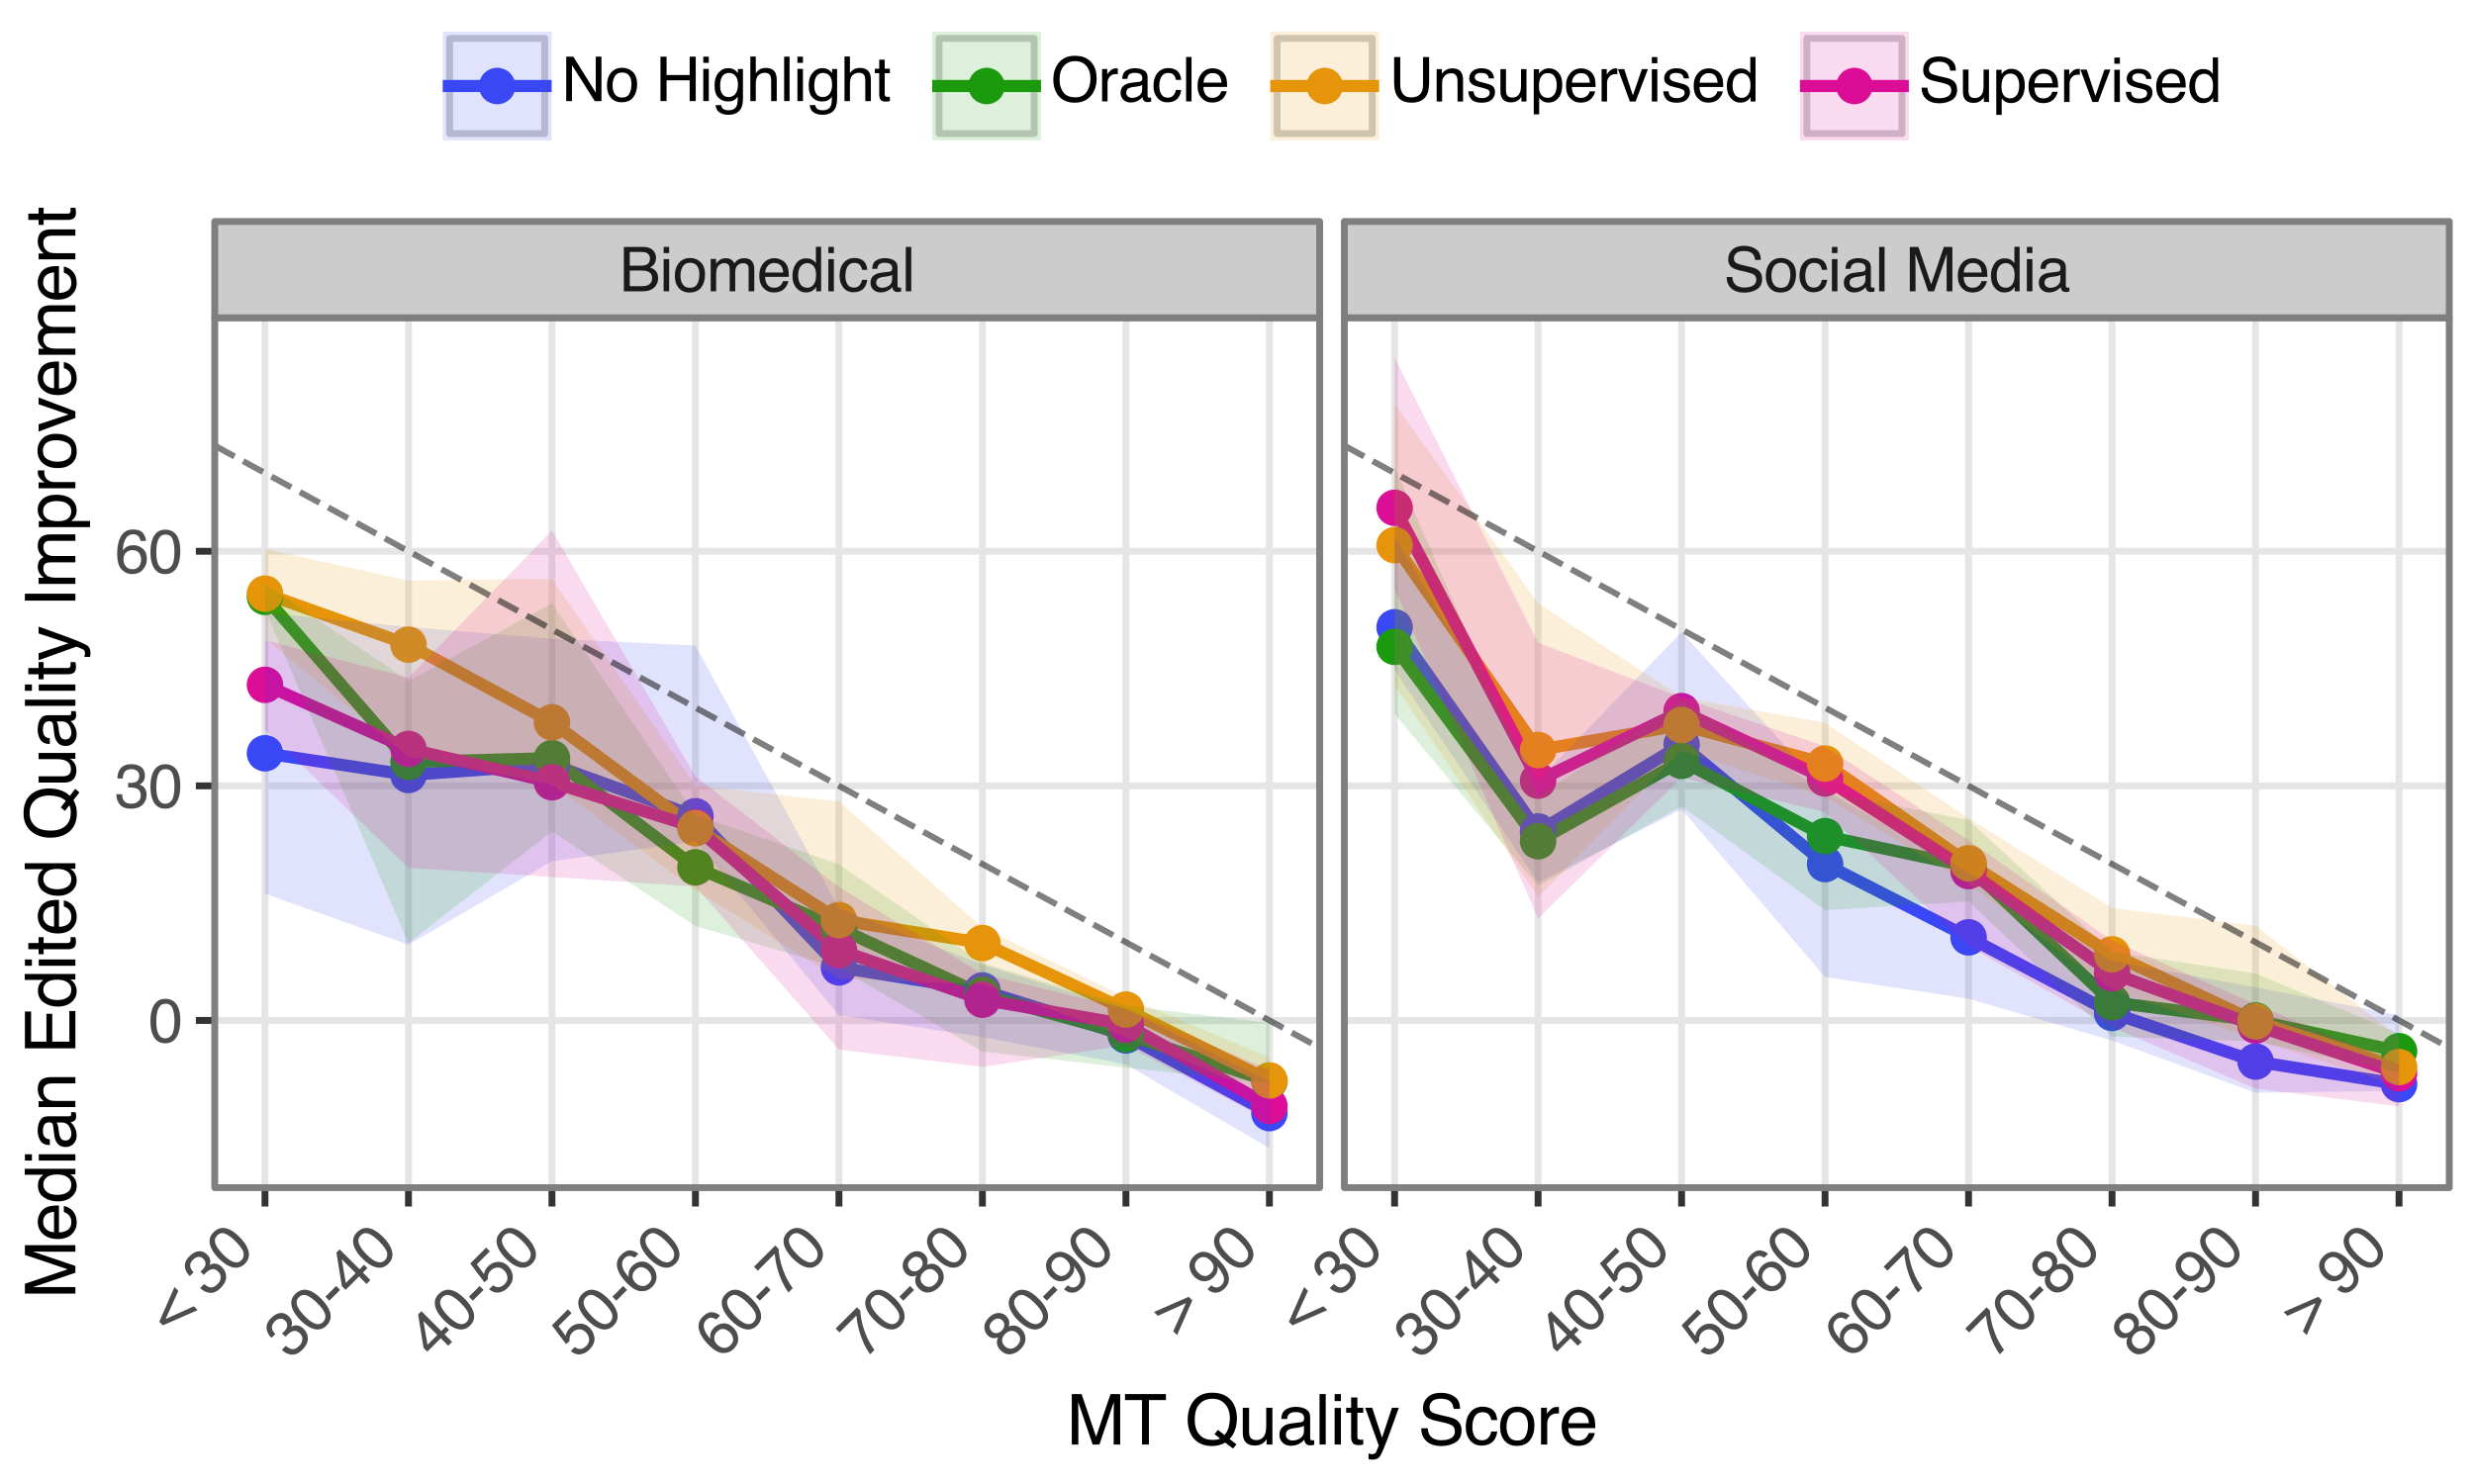 <?xml version="1.0" encoding="utf-8" standalone="no"?>
<!DOCTYPE svg PUBLIC "-//W3C//DTD SVG 1.1//EN"
  "http://www.w3.org/Graphics/SVG/1.1/DTD/svg11.dtd">
<svg xmlns:xlink="http://www.w3.org/1999/xlink" width="360pt" height="216pt" viewBox="0 0 360 216" xmlns="http://www.w3.org/2000/svg" version="1.1">
 <rect x="0" y="0" width="360" height="216" fill="#808080" stroke="none"/>
 <defs>
  <style type="text/css">*{stroke-linejoin: round; stroke-linecap: butt}</style>
 </defs>
 <g id="figure_1">
  <g id="patch_1">
   <path d="M 0 216 
L 360 216 
L 360 0 
L 0 0 
z
" style="fill: #ffffff; stroke: #ffffff; stroke-linejoin: miter"/>
  </g>
  <g id="axes_1">
   <g id="patch_2">
    <path d="M 31.25 172.864 
L 192.025 172.864 
L 192.025 46.254 
L 31.25 46.254 
z
" style="fill: #ffffff"/>
   </g>
   <g id="matplotlib.axis_1">
    <g id="xtick_1">
     <g id="line2d_1">
      <path d="M 38.558 172.864 
L 38.558 46.254 
" clip-path="url(#p6078778381)" style="fill: none; stroke: #e5e5e5; stroke-linecap: square"/>
     </g>
     <g id="line2d_2">
      <path d="M 38.558 172.864 
" style="fill: none; stroke: #333333; stroke-width: 1.5; stroke-linecap: square"/>
      <defs>
       <path id="m6ee6f6886b" d="M 0 0 
L 0 2.75 
" style="stroke: #333333"/>
      </defs>
      <g>
       <use xlink:href="#m6ee6f6886b" x="38.558" y="172.864" style="fill: #333333; stroke: #333333"/>
      </g>
     </g>
     <g id="text_1">
      <!-- &lt; 30 -->
      <g style="fill: #4d4d4d" transform="translate(24.977 194.361) rotate(-45) scale(0.088 -0.088)">
       <defs>
        <path id="Helvetica-3c" d="M 88 1894 
L 3741 3325 
L 3741 2763 
L 753 1634 
L 3741 503 
L 3741 -59 
L 88 1375 
L 88 1894 
z
" transform="scale(0.016)"/>
        <path id="Helvetica-20" transform="scale(0.016)"/>
        <path id="Helvetica-33" d="M 1663 -122 
Q 869 -122 511 314 
Q 153 750 153 1375 
L 741 1375 
Q 778 941 903 744 
Q 1122 391 1694 391 
Q 2138 391 2406 628 
Q 2675 866 2675 1241 
Q 2675 1703 2392 1887 
Q 2109 2072 1606 2072 
Q 1550 2072 1492 2070 
Q 1434 2069 1375 2066 
L 1375 2563 
Q 1463 2553 1522 2550 
Q 1581 2547 1650 2547 
Q 1966 2547 2169 2647 
Q 2525 2822 2525 3272 
Q 2525 3606 2287 3787 
Q 2050 3969 1734 3969 
Q 1172 3969 956 3594 
Q 838 3388 822 3006 
L 266 3006 
Q 266 3506 466 3856 
Q 809 4481 1675 4481 
Q 2359 4481 2734 4176 
Q 3109 3872 3109 3294 
Q 3109 2881 2888 2625 
Q 2750 2466 2531 2375 
Q 2884 2278 3082 2001 
Q 3281 1725 3281 1325 
Q 3281 684 2859 281 
Q 2438 -122 1663 -122 
z
" transform="scale(0.016)"/>
        <path id="Helvetica-30" d="M 1731 4475 
Q 2600 4475 2988 3759 
Q 3288 3206 3288 2244 
Q 3288 1331 3016 734 
Q 2622 -122 1728 -122 
Q 922 -122 528 578 
Q 200 1163 200 2147 
Q 200 2909 397 3456 
Q 766 4475 1731 4475 
z
M 1725 391 
Q 2163 391 2422 778 
Q 2681 1166 2681 2222 
Q 2681 2984 2493 3476 
Q 2306 3969 1766 3969 
Q 1269 3969 1039 3501 
Q 809 3034 809 2125 
Q 809 1441 956 1025 
Q 1181 391 1725 391 
z
" transform="scale(0.016)"/>
       </defs>
       <use xlink:href="#Helvetica-3c"/>
       <use xlink:href="#Helvetica-20" x="58.398"/>
       <use xlink:href="#Helvetica-33" x="86.182"/>
       <use xlink:href="#Helvetica-30" x="141.797"/>
      </g>
     </g>
    </g>
    <g id="xtick_2">
     <g id="line2d_3">
      <path d="M 59.438 172.864 
L 59.438 46.254 
" clip-path="url(#p6078778381)" style="fill: none; stroke: #e5e5e5; stroke-linecap: square"/>
     </g>
     <g id="line2d_4">
      <path d="M 59.438 172.864 
" style="fill: none; stroke: #333333; stroke-width: 1.5; stroke-linecap: square"/>
      <g>
       <use xlink:href="#m6ee6f6886b" x="59.438" y="172.864" style="fill: #333333; stroke: #333333"/>
      </g>
     </g>
     <g id="text_2">
      <!-- 30-40 -->
      <g style="fill: #4d4d4d" transform="translate(42.227 197.99) rotate(-45) scale(0.088 -0.088)">
       <defs>
        <path id="Helvetica-2d" d="M 266 2072 
L 1834 2072 
L 1834 1494 
L 266 1494 
L 266 2072 
z
" transform="scale(0.016)"/>
        <path id="Helvetica-34" d="M 2116 1584 
L 2116 3613 
L 681 1584 
L 2116 1584 
z
M 2125 0 
L 2125 1094 
L 163 1094 
L 163 1644 
L 2213 4488 
L 2688 4488 
L 2688 1584 
L 3347 1584 
L 3347 1094 
L 2688 1094 
L 2688 0 
L 2125 0 
z
" transform="scale(0.016)"/>
       </defs>
       <use xlink:href="#Helvetica-33"/>
       <use xlink:href="#Helvetica-30" x="55.615"/>
       <use xlink:href="#Helvetica-2d" x="111.23"/>
       <use xlink:href="#Helvetica-34" x="144.531"/>
       <use xlink:href="#Helvetica-30" x="200.146"/>
      </g>
     </g>
    </g>
    <g id="xtick_3">
     <g id="line2d_5">
      <path d="M 80.317 172.864 
L 80.317 46.254 
" clip-path="url(#p6078778381)" style="fill: none; stroke: #e5e5e5; stroke-linecap: square"/>
     </g>
     <g id="line2d_6">
      <path d="M 80.317 172.864 
" style="fill: none; stroke: #333333; stroke-width: 1.5; stroke-linecap: square"/>
      <g>
       <use xlink:href="#m6ee6f6886b" x="80.317" y="172.864" style="fill: #333333; stroke: #333333"/>
      </g>
     </g>
     <g id="text_3">
      <!-- 40-50 -->
      <g style="fill: #4d4d4d" transform="translate(63.107 197.99) rotate(-45) scale(0.088 -0.088)">
       <defs>
        <path id="Helvetica-35" d="M 791 1141 
Q 847 659 1238 475 
Q 1438 381 1700 381 
Q 2200 381 2440 700 
Q 2681 1019 2681 1406 
Q 2681 1875 2395 2131 
Q 2109 2388 1709 2388 
Q 1419 2388 1211 2275 
Q 1003 2163 856 1963 
L 369 1991 
L 709 4400 
L 3034 4400 
L 3034 3856 
L 1131 3856 
L 941 2613 
Q 1097 2731 1238 2791 
Q 1488 2894 1816 2894 
Q 2431 2894 2859 2497 
Q 3288 2100 3288 1491 
Q 3288 856 2895 371 
Q 2503 -113 1644 -113 
Q 1097 -113 676 195 
Q 256 503 206 1141 
L 791 1141 
z
" transform="scale(0.016)"/>
       </defs>
       <use xlink:href="#Helvetica-34"/>
       <use xlink:href="#Helvetica-30" x="55.615"/>
       <use xlink:href="#Helvetica-2d" x="111.23"/>
       <use xlink:href="#Helvetica-35" x="144.531"/>
       <use xlink:href="#Helvetica-30" x="200.146"/>
      </g>
     </g>
    </g>
    <g id="xtick_4">
     <g id="line2d_7">
      <path d="M 101.197 172.864 
L 101.197 46.254 
" clip-path="url(#p6078778381)" style="fill: none; stroke: #e5e5e5; stroke-linecap: square"/>
     </g>
     <g id="line2d_8">
      <path d="M 101.197 172.864 
" style="fill: none; stroke: #333333; stroke-width: 1.5; stroke-linecap: square"/>
      <g>
       <use xlink:href="#m6ee6f6886b" x="101.197" y="172.864" style="fill: #333333; stroke: #333333"/>
      </g>
     </g>
     <g id="text_4">
      <!-- 50-60 -->
      <g style="fill: #4d4d4d" transform="translate(83.987 197.99) rotate(-45) scale(0.088 -0.088)">
       <defs>
        <path id="Helvetica-36" d="M 1872 4494 
Q 2622 4494 2917 4105 
Q 3213 3716 3213 3303 
L 2656 3303 
Q 2606 3569 2497 3719 
Q 2294 4000 1881 4000 
Q 1409 4000 1131 3564 
Q 853 3128 822 2316 
Q 1016 2600 1309 2741 
Q 1578 2866 1909 2866 
Q 2472 2866 2890 2506 
Q 3309 2147 3309 1434 
Q 3309 825 2912 354 
Q 2516 -116 1781 -116 
Q 1153 -116 697 361 
Q 241 838 241 1966 
Q 241 2800 444 3381 
Q 834 4494 1872 4494 
z
M 1831 384 
Q 2275 384 2495 682 
Q 2716 981 2716 1388 
Q 2716 1731 2519 2042 
Q 2322 2353 1803 2353 
Q 1441 2353 1167 2112 
Q 894 1872 894 1388 
Q 894 963 1142 673 
Q 1391 384 1831 384 
z
" transform="scale(0.016)"/>
       </defs>
       <use xlink:href="#Helvetica-35"/>
       <use xlink:href="#Helvetica-30" x="55.615"/>
       <use xlink:href="#Helvetica-2d" x="111.23"/>
       <use xlink:href="#Helvetica-36" x="144.531"/>
       <use xlink:href="#Helvetica-30" x="200.146"/>
      </g>
     </g>
    </g>
    <g id="xtick_5">
     <g id="line2d_9">
      <path d="M 122.077 172.864 
L 122.077 46.254 
" clip-path="url(#p6078778381)" style="fill: none; stroke: #e5e5e5; stroke-linecap: square"/>
     </g>
     <g id="line2d_10">
      <path d="M 122.077 172.864 
" style="fill: none; stroke: #333333; stroke-width: 1.5; stroke-linecap: square"/>
      <g>
       <use xlink:href="#m6ee6f6886b" x="122.077" y="172.864" style="fill: #333333; stroke: #333333"/>
      </g>
     </g>
     <g id="text_5">
      <!-- 60-70 -->
      <g style="fill: #4d4d4d" transform="translate(104.867 197.99) rotate(-45) scale(0.088 -0.088)">
       <defs>
        <path id="Helvetica-37" d="M 3347 4400 
L 3347 3909 
Q 3131 3700 2773 3181 
Q 2416 2663 2141 2063 
Q 1869 1478 1728 997 
Q 1638 688 1494 0 
L 872 0 
Q 1084 1281 1809 2550 
Q 2238 3294 2709 3834 
L 234 3834 
L 234 4400 
L 3347 4400 
z
" transform="scale(0.016)"/>
       </defs>
       <use xlink:href="#Helvetica-36"/>
       <use xlink:href="#Helvetica-30" x="55.615"/>
       <use xlink:href="#Helvetica-2d" x="111.23"/>
       <use xlink:href="#Helvetica-37" x="144.531"/>
       <use xlink:href="#Helvetica-30" x="200.146"/>
      </g>
     </g>
    </g>
    <g id="xtick_6">
     <g id="line2d_11">
      <path d="M 142.957 172.864 
L 142.957 46.254 
" clip-path="url(#p6078778381)" style="fill: none; stroke: #e5e5e5; stroke-linecap: square"/>
     </g>
     <g id="line2d_12">
      <path d="M 142.957 172.864 
" style="fill: none; stroke: #333333; stroke-width: 1.5; stroke-linecap: square"/>
      <g>
       <use xlink:href="#m6ee6f6886b" x="142.957" y="172.864" style="fill: #333333; stroke: #333333"/>
      </g>
     </g>
     <g id="text_6">
      <!-- 70-80 -->
      <g style="fill: #4d4d4d" transform="translate(125.747 197.99) rotate(-45) scale(0.088 -0.088)">
       <defs>
        <path id="Helvetica-38" d="M 1741 2600 
Q 2113 2600 2322 2808 
Q 2531 3016 2531 3303 
Q 2531 3553 2331 3762 
Q 2131 3972 1722 3972 
Q 1316 3972 1134 3762 
Q 953 3553 953 3272 
Q 953 2956 1187 2778 
Q 1422 2600 1741 2600 
z
M 1775 384 
Q 2166 384 2423 595 
Q 2681 806 2681 1225 
Q 2681 1659 2415 1884 
Q 2150 2109 1734 2109 
Q 1331 2109 1076 1879 
Q 822 1650 822 1244 
Q 822 894 1055 639 
Q 1288 384 1775 384 
z
M 975 2384 
Q 741 2484 609 2619 
Q 363 2869 363 3269 
Q 363 3769 725 4128 
Q 1088 4488 1753 4488 
Q 2397 4488 2762 4148 
Q 3128 3809 3128 3356 
Q 3128 2938 2916 2678 
Q 2797 2531 2547 2391 
Q 2825 2263 2984 2097 
Q 3281 1784 3281 1284 
Q 3281 694 2884 283 
Q 2488 -128 1763 -128 
Q 1109 -128 657 226 
Q 206 581 206 1256 
Q 206 1653 400 1942 
Q 594 2231 975 2384 
z
" transform="scale(0.016)"/>
       </defs>
       <use xlink:href="#Helvetica-37"/>
       <use xlink:href="#Helvetica-30" x="55.615"/>
       <use xlink:href="#Helvetica-2d" x="111.23"/>
       <use xlink:href="#Helvetica-38" x="144.531"/>
       <use xlink:href="#Helvetica-30" x="200.146"/>
      </g>
     </g>
    </g>
    <g id="xtick_7">
     <g id="line2d_13">
      <path d="M 163.837 172.864 
L 163.837 46.254 
" clip-path="url(#p6078778381)" style="fill: none; stroke: #e5e5e5; stroke-linecap: square"/>
     </g>
     <g id="line2d_14">
      <path d="M 163.837 172.864 
" style="fill: none; stroke: #333333; stroke-width: 1.5; stroke-linecap: square"/>
      <g>
       <use xlink:href="#m6ee6f6886b" x="163.837" y="172.864" style="fill: #333333; stroke: #333333"/>
      </g>
     </g>
     <g id="text_7">
      <!-- 80-90 -->
      <g style="fill: #4d4d4d" transform="translate(146.627 197.99) rotate(-45) scale(0.088 -0.088)">
       <defs>
        <path id="Helvetica-39" d="M 850 1081 
Q 875 616 1209 438 
Q 1381 344 1597 344 
Q 2000 344 2284 680 
Q 2569 1016 2688 2044 
Q 2500 1747 2223 1626 
Q 1947 1506 1628 1506 
Q 981 1506 604 1909 
Q 228 2313 228 2947 
Q 228 3556 600 4018 
Q 972 4481 1697 4481 
Q 2675 4481 3047 3600 
Q 3253 3116 3253 2388 
Q 3253 1566 3006 931 
Q 2597 -125 1619 -125 
Q 963 -125 622 219 
Q 281 563 281 1081 
L 850 1081 
z
M 1703 2000 
Q 2038 2000 2314 2220 
Q 2591 2441 2591 2991 
Q 2591 3484 2342 3726 
Q 2094 3969 1709 3969 
Q 1297 3969 1055 3692 
Q 813 3416 813 2953 
Q 813 2516 1025 2258 
Q 1238 2000 1703 2000 
z
" transform="scale(0.016)"/>
       </defs>
       <use xlink:href="#Helvetica-38"/>
       <use xlink:href="#Helvetica-30" x="55.615"/>
       <use xlink:href="#Helvetica-2d" x="111.23"/>
       <use xlink:href="#Helvetica-39" x="144.531"/>
       <use xlink:href="#Helvetica-30" x="200.146"/>
      </g>
     </g>
    </g>
    <g id="xtick_8">
     <g id="line2d_15">
      <path d="M 184.717 172.864 
L 184.717 46.254 
" clip-path="url(#p6078778381)" style="fill: none; stroke: #e5e5e5; stroke-linecap: square"/>
     </g>
     <g id="line2d_16">
      <path d="M 184.717 172.864 
" style="fill: none; stroke: #333333; stroke-width: 1.5; stroke-linecap: square"/>
      <g>
       <use xlink:href="#m6ee6f6886b" x="184.717" y="172.864" style="fill: #333333; stroke: #333333"/>
      </g>
     </g>
     <g id="text_8">
      <!-- &gt; 90 -->
      <g style="fill: #4d4d4d" transform="translate(171.136 194.361) rotate(-45) scale(0.088 -0.088)">
       <defs>
        <path id="Helvetica-3e" d="M 3741 1369 
L 88 -59 
L 88 503 
L 3072 1634 
L 88 2763 
L 88 3325 
L 3741 1894 
L 3741 1369 
z
" transform="scale(0.016)"/>
       </defs>
       <use xlink:href="#Helvetica-3e"/>
       <use xlink:href="#Helvetica-20" x="58.398"/>
       <use xlink:href="#Helvetica-39" x="86.182"/>
       <use xlink:href="#Helvetica-30" x="141.797"/>
      </g>
     </g>
    </g>
    <g id="xtick_9"/>
    <g id="xtick_10"/>
    <g id="xtick_11"/>
    <g id="xtick_12"/>
    <g id="xtick_13"/>
    <g id="xtick_14"/>
    <g id="xtick_15"/>
   </g>
   <g id="matplotlib.axis_2">
    <g id="ytick_1">
     <g id="line2d_17">
      <path d="M 31.25 148.526 
L 192.025 148.526 
" clip-path="url(#p6078778381)" style="fill: none; stroke: #e5e5e5; stroke-linecap: square"/>
     </g>
     <g id="line2d_18">
      <path d="M 31.25 148.526 
" style="fill: none; stroke: #333333; stroke-width: 1.5; stroke-linecap: square"/>
      <defs>
       <path id="mb29471e3a1" d="M 0 0 
L -2.75 0 
" style="stroke: #333333"/>
      </defs>
      <g>
       <use xlink:href="#mb29471e3a1" x="31.25" y="148.526" style="fill: #333333; stroke: #333333"/>
      </g>
     </g>
     <g id="text_9">
      <!-- 0 -->
      <g style="fill: #4d4d4d" transform="translate(21.606 151.682) scale(0.088 -0.088)">
       <use xlink:href="#Helvetica-30"/>
      </g>
     </g>
    </g>
    <g id="ytick_2">
     <g id="line2d_19">
      <path d="M 31.25 114.381 
L 192.025 114.381 
" clip-path="url(#p6078778381)" style="fill: none; stroke: #e5e5e5; stroke-linecap: square"/>
     </g>
     <g id="line2d_20">
      <path d="M 31.25 114.381 
" style="fill: none; stroke: #333333; stroke-width: 1.5; stroke-linecap: square"/>
      <g>
       <use xlink:href="#mb29471e3a1" x="31.25" y="114.381" style="fill: #333333; stroke: #333333"/>
      </g>
     </g>
     <g id="text_10">
      <!-- 30 -->
      <g style="fill: #4d4d4d" transform="translate(16.712 117.537) scale(0.088 -0.088)">
       <use xlink:href="#Helvetica-33"/>
       <use xlink:href="#Helvetica-30" x="55.615"/>
      </g>
     </g>
    </g>
    <g id="ytick_3">
     <g id="line2d_21">
      <path d="M 31.25 80.236 
L 192.025 80.236 
" clip-path="url(#p6078778381)" style="fill: none; stroke: #e5e5e5; stroke-linecap: square"/>
     </g>
     <g id="line2d_22">
      <path d="M 31.25 80.236 
" style="fill: none; stroke: #333333; stroke-width: 1.5; stroke-linecap: square"/>
      <g>
       <use xlink:href="#mb29471e3a1" x="31.25" y="80.236" style="fill: #333333; stroke: #333333"/>
      </g>
     </g>
     <g id="text_11">
      <!-- 60 -->
      <g style="fill: #4d4d4d" transform="translate(16.712 83.392) scale(0.088 -0.088)">
       <use xlink:href="#Helvetica-36"/>
       <use xlink:href="#Helvetica-30" x="55.615"/>
      </g>
     </g>
    </g>
    <g id="ytick_4"/>
    <g id="ytick_5"/>
    <g id="ytick_6"/>
    <g id="ytick_7"/>
   </g>
   <g id="line2d_23">
    <path d="M 38.558 109.638 
L 59.438 112.8 
L 80.317 111.298 
L 101.197 118.807 
L 122.077 140.802 
L 142.957 144.163 
L 163.837 150.707 
L 184.717 162.011 
" clip-path="url(#p6078778381)" style="fill: none; stroke: #3949f5; stroke-width: 1.772"/>
   </g>
   <g id="line2d_24">
    <path d="M 38.558 86.875 
L 59.438 110.903 
L 80.317 110.35 
L 101.197 126.237 
L 122.077 135.112 
L 142.957 144.77 
L 163.837 150.541 
L 184.717 157.398 
" clip-path="url(#p6078778381)" style="fill: none; stroke: #1c9a0e; stroke-width: 1.772"/>
   </g>
   <g id="line2d_25">
    <path d="M 38.558 86.401 
L 59.438 93.83 
L 80.317 105.133 
L 101.197 120.546 
L 122.077 133.919 
L 142.957 137.258 
L 163.837 146.945 
L 184.717 157.26 
" clip-path="url(#p6078778381)" style="fill: none; stroke: #e6950a; stroke-width: 1.772"/>
   </g>
   <g id="line2d_26">
    <path d="M 38.558 99.679 
L 59.438 109.006 
L 80.317 113.859 
L 101.197 120.419 
L 122.077 138.282 
L 142.957 145.509 
L 163.837 149.103 
L 184.717 160.976 
" clip-path="url(#p6078778381)" style="fill: none; stroke: #dc0d97; stroke-width: 1.772"/>
   </g>
   <g id="PathCollection_1">
    <path d="M 38.558 111.854 
C 39.145 111.854 39.709 111.62 40.124 111.205 
C 40.54 110.789 40.773 110.226 40.773 109.638 
C 40.773 109.051 40.54 108.487 40.124 108.072 
C 39.709 107.656 39.145 107.423 38.558 107.423 
C 37.97 107.423 37.407 107.656 36.991 108.072 
C 36.576 108.487 36.342 109.051 36.342 109.638 
C 36.342 110.226 36.576 110.789 36.991 111.205 
C 37.407 111.62 37.97 111.854 38.558 111.854 
z
" clip-path="url(#p6078778381)" style="fill: #3949f5; stroke: #3949f5; stroke-width: 0.886"/>
    <path d="M 38.558 89.091 
C 39.145 89.091 39.709 88.857 40.124 88.442 
C 40.54 88.026 40.773 87.463 40.773 86.875 
C 40.773 86.287 40.54 85.724 40.124 85.308 
C 39.709 84.893 39.145 84.659 38.558 84.659 
C 37.97 84.659 37.407 84.893 36.991 85.308 
C 36.576 85.724 36.342 86.287 36.342 86.875 
C 36.342 87.463 36.576 88.026 36.991 88.442 
C 37.407 88.857 37.97 89.091 38.558 89.091 
z
" clip-path="url(#p6078778381)" style="fill: #1c9a0e; stroke: #1c9a0e; stroke-width: 0.886"/>
    <path d="M 38.558 101.895 
C 39.145 101.895 39.709 101.661 40.124 101.246 
C 40.54 100.83 40.773 100.267 40.773 99.679 
C 40.773 99.092 40.54 98.528 40.124 98.113 
C 39.709 97.697 39.145 97.464 38.558 97.464 
C 37.97 97.464 37.407 97.697 36.991 98.113 
C 36.576 98.528 36.342 99.092 36.342 99.679 
C 36.342 100.267 36.576 100.83 36.991 101.246 
C 37.407 101.661 37.97 101.895 38.558 101.895 
z
" clip-path="url(#p6078778381)" style="fill: #dc0d97; stroke: #dc0d97; stroke-width: 0.886"/>
    <path d="M 38.558 88.616 
C 39.145 88.616 39.709 88.383 40.124 87.967 
C 40.54 87.552 40.773 86.988 40.773 86.401 
C 40.773 85.813 40.54 85.25 40.124 84.834 
C 39.709 84.419 39.145 84.185 38.558 84.185 
C 37.97 84.185 37.407 84.419 36.991 84.834 
C 36.576 85.25 36.342 85.813 36.342 86.401 
C 36.342 86.988 36.576 87.552 36.991 87.967 
C 37.407 88.383 37.97 88.616 38.558 88.616 
z
" clip-path="url(#p6078778381)" style="fill: #e6950a; stroke: #e6950a; stroke-width: 0.886"/>
    <path d="M 59.438 115.015 
C 60.025 115.015 60.589 114.782 61.004 114.366 
C 61.42 113.951 61.653 113.387 61.653 112.8 
C 61.653 112.212 61.42 111.649 61.004 111.233 
C 60.589 110.818 60.025 110.584 59.438 110.584 
C 58.85 110.584 58.286 110.818 57.871 111.233 
C 57.455 111.649 57.222 112.212 57.222 112.8 
C 57.222 113.387 57.455 113.951 57.871 114.366 
C 58.286 114.782 58.85 115.015 59.438 115.015 
z
" clip-path="url(#p6078778381)" style="fill: #3949f5; stroke: #3949f5; stroke-width: 0.886"/>
    <path d="M 59.438 113.118 
C 60.025 113.118 60.589 112.885 61.004 112.47 
C 61.42 112.054 61.653 111.49 61.653 110.903 
C 61.653 110.315 61.42 109.752 61.004 109.336 
C 60.589 108.921 60.025 108.687 59.438 108.687 
C 58.85 108.687 58.286 108.921 57.871 109.336 
C 57.455 109.752 57.222 110.315 57.222 110.903 
C 57.222 111.49 57.455 112.054 57.871 112.47 
C 58.286 112.885 58.85 113.118 59.438 113.118 
z
" clip-path="url(#p6078778381)" style="fill: #1c9a0e; stroke: #1c9a0e; stroke-width: 0.886"/>
    <path d="M 59.438 111.222 
C 60.025 111.222 60.589 110.988 61.004 110.573 
C 61.42 110.157 61.653 109.594 61.653 109.006 
C 61.653 108.418 61.42 107.855 61.004 107.439 
C 60.589 107.024 60.025 106.79 59.438 106.79 
C 58.85 106.79 58.286 107.024 57.871 107.439 
C 57.455 107.855 57.222 108.418 57.222 109.006 
C 57.222 109.594 57.455 110.157 57.871 110.573 
C 58.286 110.988 58.85 111.222 59.438 111.222 
z
" clip-path="url(#p6078778381)" style="fill: #dc0d97; stroke: #dc0d97; stroke-width: 0.886"/>
    <path d="M 59.438 96.046 
C 60.025 96.046 60.589 95.813 61.004 95.397 
C 61.42 94.982 61.653 94.418 61.653 93.83 
C 61.653 93.243 61.42 92.679 61.004 92.264 
C 60.589 91.848 60.025 91.615 59.438 91.615 
C 58.85 91.615 58.286 91.848 57.871 92.264 
C 57.455 92.679 57.222 93.243 57.222 93.83 
C 57.222 94.418 57.455 94.982 57.871 95.397 
C 58.286 95.813 58.85 96.046 59.438 96.046 
z
" clip-path="url(#p6078778381)" style="fill: #e6950a; stroke: #e6950a; stroke-width: 0.886"/>
    <path d="M 80.317 113.514 
C 80.905 113.514 81.469 113.28 81.884 112.865 
C 82.3 112.449 82.533 111.886 82.533 111.298 
C 82.533 110.711 82.3 110.147 81.884 109.731 
C 81.469 109.316 80.905 109.083 80.317 109.083 
C 79.73 109.083 79.166 109.316 78.751 109.731 
C 78.335 110.147 78.102 110.711 78.102 111.298 
C 78.102 111.886 78.335 112.449 78.751 112.865 
C 79.166 113.28 79.73 113.514 80.317 113.514 
z
" clip-path="url(#p6078778381)" style="fill: #3949f5; stroke: #3949f5; stroke-width: 0.886"/>
    <path d="M 80.317 112.565 
C 80.905 112.565 81.469 112.332 81.884 111.916 
C 82.3 111.501 82.533 110.937 82.533 110.35 
C 82.533 109.762 82.3 109.198 81.884 108.783 
C 81.469 108.368 80.905 108.134 80.317 108.134 
C 79.73 108.134 79.166 108.368 78.751 108.783 
C 78.335 109.198 78.102 109.762 78.102 110.35 
C 78.102 110.937 78.335 111.501 78.751 111.916 
C 79.166 112.332 79.73 112.565 80.317 112.565 
z
" clip-path="url(#p6078778381)" style="fill: #1c9a0e; stroke: #1c9a0e; stroke-width: 0.886"/>
    <path d="M 80.317 116.075 
C 80.905 116.075 81.469 115.841 81.884 115.426 
C 82.3 115.01 82.533 114.447 82.533 113.859 
C 82.533 113.271 82.3 112.708 81.884 112.292 
C 81.469 111.877 80.905 111.643 80.317 111.643 
C 79.73 111.643 79.166 111.877 78.751 112.292 
C 78.335 112.708 78.102 113.271 78.102 113.859 
C 78.102 114.447 78.335 115.01 78.751 115.426 
C 79.166 115.841 79.73 116.075 80.317 116.075 
z
" clip-path="url(#p6078778381)" style="fill: #dc0d97; stroke: #dc0d97; stroke-width: 0.886"/>
    <path d="M 80.317 107.349 
C 80.905 107.349 81.469 107.115 81.884 106.7 
C 82.3 106.284 82.533 105.721 82.533 105.133 
C 82.533 104.545 82.3 103.982 81.884 103.566 
C 81.469 103.151 80.905 102.917 80.317 102.917 
C 79.73 102.917 79.166 103.151 78.751 103.566 
C 78.335 103.982 78.102 104.545 78.102 105.133 
C 78.102 105.721 78.335 106.284 78.751 106.7 
C 79.166 107.115 79.73 107.349 80.317 107.349 
z
" clip-path="url(#p6078778381)" style="fill: #e6950a; stroke: #e6950a; stroke-width: 0.886"/>
    <path d="M 101.197 121.022 
C 101.785 121.022 102.349 120.789 102.764 120.373 
C 103.179 119.958 103.413 119.394 103.413 118.807 
C 103.413 118.219 103.179 117.656 102.764 117.24 
C 102.349 116.825 101.785 116.591 101.197 116.591 
C 100.61 116.591 100.046 116.825 99.631 117.24 
C 99.215 117.656 98.982 118.219 98.982 118.807 
C 98.982 119.394 99.215 119.958 99.631 120.373 
C 100.046 120.789 100.61 121.022 101.197 121.022 
z
" clip-path="url(#p6078778381)" style="fill: #3949f5; stroke: #3949f5; stroke-width: 0.886"/>
    <path d="M 101.197 128.452 
C 101.785 128.452 102.349 128.219 102.764 127.803 
C 103.179 127.388 103.413 126.824 103.413 126.237 
C 103.413 125.649 103.179 125.085 102.764 124.67 
C 102.349 124.254 101.785 124.021 101.197 124.021 
C 100.61 124.021 100.046 124.254 99.631 124.67 
C 99.215 125.085 98.982 125.649 98.982 126.237 
C 98.982 126.824 99.215 127.388 99.631 127.803 
C 100.046 128.219 100.61 128.452 101.197 128.452 
z
" clip-path="url(#p6078778381)" style="fill: #1c9a0e; stroke: #1c9a0e; stroke-width: 0.886"/>
    <path d="M 101.197 122.635 
C 101.785 122.635 102.349 122.401 102.764 121.986 
C 103.179 121.57 103.413 121.007 103.413 120.419 
C 103.413 119.832 103.179 119.268 102.764 118.853 
C 102.349 118.437 101.785 118.204 101.197 118.204 
C 100.61 118.204 100.046 118.437 99.631 118.853 
C 99.215 119.268 98.982 119.832 98.982 120.419 
C 98.982 121.007 99.215 121.57 99.631 121.986 
C 100.046 122.401 100.61 122.635 101.197 122.635 
z
" clip-path="url(#p6078778381)" style="fill: #dc0d97; stroke: #dc0d97; stroke-width: 0.886"/>
    <path d="M 101.197 122.761 
C 101.785 122.761 102.349 122.528 102.764 122.112 
C 103.179 121.697 103.413 121.133 103.413 120.546 
C 103.413 119.958 103.179 119.395 102.764 118.979 
C 102.349 118.564 101.785 118.33 101.197 118.33 
C 100.61 118.33 100.046 118.564 99.631 118.979 
C 99.215 119.395 98.982 119.958 98.982 120.546 
C 98.982 121.133 99.215 121.697 99.631 122.112 
C 100.046 122.528 100.61 122.761 101.197 122.761 
z
" clip-path="url(#p6078778381)" style="fill: #e6950a; stroke: #e6950a; stroke-width: 0.886"/>
    <path d="M 122.077 143.018 
C 122.665 143.018 123.228 142.784 123.644 142.369 
C 124.059 141.954 124.293 141.39 124.293 140.802 
C 124.293 140.215 124.059 139.651 123.644 139.236 
C 123.228 138.82 122.665 138.587 122.077 138.587 
C 121.49 138.587 120.926 138.82 120.511 139.236 
C 120.095 139.651 119.862 140.215 119.862 140.802 
C 119.862 141.39 120.095 141.954 120.511 142.369 
C 120.926 142.784 121.49 143.018 122.077 143.018 
z
" clip-path="url(#p6078778381)" style="fill: #3949f5; stroke: #3949f5; stroke-width: 0.886"/>
    <path d="M 122.077 137.327 
C 122.665 137.327 123.228 137.094 123.644 136.678 
C 124.059 136.263 124.293 135.699 124.293 135.112 
C 124.293 134.524 124.059 133.96 123.644 133.545 
C 123.228 133.129 122.665 132.896 122.077 132.896 
C 121.49 132.896 120.926 133.129 120.511 133.545 
C 120.095 133.96 119.862 134.524 119.862 135.112 
C 119.862 135.699 120.095 136.263 120.511 136.678 
C 120.926 137.094 121.49 137.327 122.077 137.327 
z
" clip-path="url(#p6078778381)" style="fill: #1c9a0e; stroke: #1c9a0e; stroke-width: 0.886"/>
    <path d="M 122.077 140.498 
C 122.665 140.498 123.228 140.264 123.644 139.849 
C 124.059 139.433 124.293 138.87 124.293 138.282 
C 124.293 137.695 124.059 137.131 123.644 136.715 
C 123.228 136.3 122.665 136.067 122.077 136.067 
C 121.49 136.067 120.926 136.3 120.511 136.715 
C 120.095 137.131 119.862 137.695 119.862 138.282 
C 119.862 138.87 120.095 139.433 120.511 139.849 
C 120.926 140.264 121.49 140.498 122.077 140.498 
z
" clip-path="url(#p6078778381)" style="fill: #dc0d97; stroke: #dc0d97; stroke-width: 0.886"/>
    <path d="M 122.077 136.135 
C 122.665 136.135 123.228 135.901 123.644 135.486 
C 124.059 135.07 124.293 134.507 124.293 133.919 
C 124.293 133.332 124.059 132.768 123.644 132.353 
C 123.228 131.937 122.665 131.704 122.077 131.704 
C 121.49 131.704 120.926 131.937 120.511 132.353 
C 120.095 132.768 119.862 133.332 119.862 133.919 
C 119.862 134.507 120.095 135.07 120.511 135.486 
C 120.926 135.901 121.49 136.135 122.077 136.135 
z
" clip-path="url(#p6078778381)" style="fill: #e6950a; stroke: #e6950a; stroke-width: 0.886"/>
    <path d="M 142.957 146.378 
C 143.545 146.378 144.108 146.145 144.524 145.729 
C 144.939 145.314 145.173 144.75 145.173 144.163 
C 145.173 143.575 144.939 143.012 144.524 142.596 
C 144.108 142.181 143.545 141.947 142.957 141.947 
C 142.37 141.947 141.806 142.181 141.39 142.596 
C 140.975 143.012 140.742 143.575 140.742 144.163 
C 140.742 144.75 140.975 145.314 141.39 145.729 
C 141.806 146.145 142.37 146.378 142.957 146.378 
z
" clip-path="url(#p6078778381)" style="fill: #3949f5; stroke: #3949f5; stroke-width: 0.886"/>
    <path d="M 142.957 146.985 
C 143.545 146.985 144.108 146.752 144.524 146.336 
C 144.939 145.921 145.173 145.357 145.173 144.77 
C 145.173 144.182 144.939 143.619 144.524 143.203 
C 144.108 142.788 143.545 142.554 142.957 142.554 
C 142.37 142.554 141.806 142.788 141.39 143.203 
C 140.975 143.619 140.742 144.182 140.742 144.77 
C 140.742 145.357 140.975 145.921 141.39 146.336 
C 141.806 146.752 142.37 146.985 142.957 146.985 
z
" clip-path="url(#p6078778381)" style="fill: #1c9a0e; stroke: #1c9a0e; stroke-width: 0.886"/>
    <path d="M 142.957 147.725 
C 143.545 147.725 144.108 147.492 144.524 147.076 
C 144.939 146.661 145.173 146.097 145.173 145.509 
C 145.173 144.922 144.939 144.358 144.524 143.943 
C 144.108 143.527 143.545 143.294 142.957 143.294 
C 142.37 143.294 141.806 143.527 141.39 143.943 
C 140.975 144.358 140.742 144.922 140.742 145.509 
C 140.742 146.097 140.975 146.661 141.39 147.076 
C 141.806 147.492 142.37 147.725 142.957 147.725 
z
" clip-path="url(#p6078778381)" style="fill: #dc0d97; stroke: #dc0d97; stroke-width: 0.886"/>
    <path d="M 142.957 139.473 
C 143.545 139.473 144.108 139.24 144.524 138.824 
C 144.939 138.409 145.173 137.845 145.173 137.258 
C 145.173 136.67 144.939 136.107 144.524 135.691 
C 144.108 135.276 143.545 135.042 142.957 135.042 
C 142.37 135.042 141.806 135.276 141.39 135.691 
C 140.975 136.107 140.742 136.67 140.742 137.258 
C 140.742 137.845 140.975 138.409 141.39 138.824 
C 141.806 139.24 142.37 139.473 142.957 139.473 
z
" clip-path="url(#p6078778381)" style="fill: #e6950a; stroke: #e6950a; stroke-width: 0.886"/>
    <path d="M 163.837 152.923 
C 164.425 152.923 164.988 152.689 165.404 152.274 
C 165.819 151.858 166.053 151.295 166.053 150.707 
C 166.053 150.12 165.819 149.556 165.404 149.14 
C 164.988 148.725 164.425 148.492 163.837 148.492 
C 163.249 148.492 162.686 148.725 162.27 149.14 
C 161.855 149.556 161.621 150.12 161.621 150.707 
C 161.621 151.295 161.855 151.858 162.27 152.274 
C 162.686 152.689 163.249 152.923 163.837 152.923 
z
" clip-path="url(#p6078778381)" style="fill: #3949f5; stroke: #3949f5; stroke-width: 0.886"/>
    <path d="M 163.837 152.757 
C 164.425 152.757 164.988 152.523 165.404 152.108 
C 165.819 151.692 166.053 151.129 166.053 150.541 
C 166.053 149.954 165.819 149.39 165.404 148.974 
C 164.988 148.559 164.425 148.326 163.837 148.326 
C 163.249 148.326 162.686 148.559 162.27 148.974 
C 161.855 149.39 161.621 149.954 161.621 150.541 
C 161.621 151.129 161.855 151.692 162.27 152.108 
C 162.686 152.523 163.249 152.757 163.837 152.757 
z
" clip-path="url(#p6078778381)" style="fill: #1c9a0e; stroke: #1c9a0e; stroke-width: 0.886"/>
    <path d="M 163.837 151.318 
C 164.425 151.318 164.988 151.085 165.404 150.669 
C 165.819 150.254 166.053 149.69 166.053 149.103 
C 166.053 148.515 165.819 147.951 165.404 147.536 
C 164.988 147.121 164.425 146.887 163.837 146.887 
C 163.249 146.887 162.686 147.121 162.27 147.536 
C 161.855 147.951 161.621 148.515 161.621 149.103 
C 161.621 149.69 161.855 150.254 162.27 150.669 
C 162.686 151.085 163.249 151.318 163.837 151.318 
z
" clip-path="url(#p6078778381)" style="fill: #dc0d97; stroke: #dc0d97; stroke-width: 0.886"/>
    <path d="M 163.837 149.16 
C 164.425 149.16 164.988 148.927 165.404 148.511 
C 165.819 148.096 166.053 147.532 166.053 146.945 
C 166.053 146.357 165.819 145.794 165.404 145.378 
C 164.988 144.963 164.425 144.729 163.837 144.729 
C 163.249 144.729 162.686 144.963 162.27 145.378 
C 161.855 145.794 161.621 146.357 161.621 146.945 
C 161.621 147.532 161.855 148.096 162.27 148.511 
C 162.686 148.927 163.249 149.16 163.837 149.16 
z
" clip-path="url(#p6078778381)" style="fill: #e6950a; stroke: #e6950a; stroke-width: 0.886"/>
    <path d="M 184.717 164.227 
C 185.304 164.227 185.868 163.993 186.284 163.578 
C 186.699 163.162 186.932 162.599 186.932 162.011 
C 186.932 161.424 186.699 160.86 186.284 160.445 
C 185.868 160.029 185.304 159.796 184.717 159.796 
C 184.129 159.796 183.566 160.029 183.15 160.445 
C 182.735 160.86 182.501 161.424 182.501 162.011 
C 182.501 162.599 182.735 163.162 183.15 163.578 
C 183.566 163.993 184.129 164.227 184.717 164.227 
z
" clip-path="url(#p6078778381)" style="fill: #3949f5; stroke: #3949f5; stroke-width: 0.886"/>
    <path d="M 184.717 159.614 
C 185.304 159.614 185.868 159.38 186.284 158.965 
C 186.699 158.549 186.932 157.986 186.932 157.398 
C 186.932 156.811 186.699 156.247 186.284 155.832 
C 185.868 155.416 185.304 155.183 184.717 155.183 
C 184.129 155.183 183.566 155.416 183.15 155.832 
C 182.735 156.247 182.501 156.811 182.501 157.398 
C 182.501 157.986 182.735 158.549 183.15 158.965 
C 183.566 159.38 184.129 159.614 184.717 159.614 
z
" clip-path="url(#p6078778381)" style="fill: #1c9a0e; stroke: #1c9a0e; stroke-width: 0.886"/>
    <path d="M 184.717 163.192 
C 185.304 163.192 185.868 162.959 186.284 162.543 
C 186.699 162.128 186.932 161.564 186.932 160.976 
C 186.932 160.389 186.699 159.825 186.284 159.41 
C 185.868 158.994 185.304 158.761 184.717 158.761 
C 184.129 158.761 183.566 158.994 183.15 159.41 
C 182.735 159.825 182.501 160.389 182.501 160.976 
C 182.501 161.564 182.735 162.128 183.15 162.543 
C 183.566 162.959 184.129 163.192 184.717 163.192 
z
" clip-path="url(#p6078778381)" style="fill: #dc0d97; stroke: #dc0d97; stroke-width: 0.886"/>
    <path d="M 184.717 159.476 
C 185.304 159.476 185.868 159.242 186.284 158.827 
C 186.699 158.411 186.932 157.848 186.932 157.26 
C 186.932 156.673 186.699 156.109 186.284 155.694 
C 185.868 155.278 185.304 155.045 184.717 155.045 
C 184.129 155.045 183.566 155.278 183.15 155.694 
C 182.735 156.109 182.501 156.673 182.501 157.26 
C 182.501 157.848 182.735 158.411 183.15 158.827 
C 183.566 159.242 184.129 159.476 184.717 159.476 
z
" clip-path="url(#p6078778381)" style="fill: #e6950a; stroke: #e6950a; stroke-width: 0.886"/>
   </g>
   <g id="PolyCollection_1">
    <path d="M 38.558 89.189 
L 38.558 130.087 
L 59.438 137.508 
L 80.317 125.359 
L 101.197 122.468 
L 122.077 147.744 
L 142.957 150.954 
L 163.837 154.922 
L 184.717 167.109 
L 184.717 157.448 
L 184.717 157.448 
L 163.837 146.871 
L 142.957 140.406 
L 122.077 132.235 
L 101.197 93.963 
L 80.317 92.969 
L 59.438 91.253 
L 38.558 89.189 
z
" clip-path="url(#p6078778381)" style="fill: #3949f5; fill-opacity: 0.149"/>
   </g>
   <g id="line2d_27"/>
   <g id="line2d_28"/>
   <g id="PolyCollection_2">
    <path d="M 38.558 85.016 
L 38.558 88.734 
L 59.438 137.264 
L 80.317 121.021 
L 101.197 134.796 
L 122.077 140.901 
L 142.957 153.061 
L 163.837 155.396 
L 184.717 157.648 
L 184.717 148.888 
L 184.717 148.888 
L 163.837 146.398 
L 142.957 140.197 
L 122.077 125.8 
L 101.197 118.625 
L 80.317 87.822 
L 59.438 99.085 
L 38.558 85.016 
z
" clip-path="url(#p6078778381)" style="fill: #1c9a0e; fill-opacity: 0.149"/>
   </g>
   <g id="line2d_29"/>
   <g id="line2d_30"/>
   <g id="PolyCollection_3">
    <path d="M 38.558 79.894 
L 38.558 92.907 
L 59.438 110.113 
L 80.317 114.162 
L 101.197 129.599 
L 122.077 142.47 
L 142.957 143.263 
L 163.837 150.934 
L 184.717 159.449 
L 184.717 153.916 
L 184.717 153.916 
L 163.837 145.169 
L 142.957 135.008 
L 122.077 116.642 
L 101.197 114.337 
L 80.317 84.249 
L 59.438 84.503 
L 38.558 79.894 
z
" clip-path="url(#p6078778381)" style="fill: #e6950a; fill-opacity: 0.149"/>
   </g>
   <g id="line2d_31"/>
   <g id="line2d_32"/>
   <g id="PolyCollection_4">
    <path d="M 38.558 93.173 
L 38.558 106.186 
L 59.438 126.326 
L 80.317 127.643 
L 101.197 129.035 
L 122.077 152.765 
L 142.957 155.285 
L 163.837 152.146 
L 184.717 163.143 
L 184.717 155.723 
L 184.717 155.723 
L 163.837 146.803 
L 142.957 141.767 
L 122.077 129.111 
L 101.197 113.005 
L 80.317 77.217 
L 59.438 98.641 
L 38.558 93.173 
z
" clip-path="url(#p6078778381)" style="fill: #dc0d97; fill-opacity: 0.149"/>
   </g>
   <g id="line2d_33"/>
   <g id="line2d_34"/>
   <g id="LineCollection_1">
    <path d="M 31.25 64.87 
L 192.025 152.509 
" clip-path="url(#p6078778381)" style="fill: none; stroke-dasharray: 3.279,1.418; stroke-dashoffset: 0; stroke: #000000; stroke-opacity: 0.502; stroke-width: 0.886"/>
   </g>
  </g>
  <g id="axes_2">
   <g id="patch_3">
    <path d="M 195.625 172.864 
L 356.4 172.864 
L 356.4 46.254 
L 195.625 46.254 
z
" style="fill: #ffffff"/>
   </g>
   <g id="matplotlib.axis_3">
    <g id="xtick_16">
     <g id="line2d_35">
      <path d="M 202.933 172.864 
L 202.933 46.254 
" clip-path="url(#pbc020b0839)" style="fill: none; stroke: #e5e5e5; stroke-linecap: square"/>
     </g>
     <g id="line2d_36">
      <path d="M 202.933 172.864 
" style="fill: none; stroke: #333333; stroke-width: 1.5; stroke-linecap: square"/>
      <g>
       <use xlink:href="#m6ee6f6886b" x="202.933" y="172.864" style="fill: #333333; stroke: #333333"/>
      </g>
     </g>
     <g id="text_12">
      <!-- &lt; 30 -->
      <g style="fill: #4d4d4d" transform="translate(189.352 194.361) rotate(-45) scale(0.088 -0.088)">
       <use xlink:href="#Helvetica-3c"/>
       <use xlink:href="#Helvetica-20" x="58.398"/>
       <use xlink:href="#Helvetica-33" x="86.182"/>
       <use xlink:href="#Helvetica-30" x="141.797"/>
      </g>
     </g>
    </g>
    <g id="xtick_17">
     <g id="line2d_37">
      <path d="M 223.813 172.864 
L 223.813 46.254 
" clip-path="url(#pbc020b0839)" style="fill: none; stroke: #e5e5e5; stroke-linecap: square"/>
     </g>
     <g id="line2d_38">
      <path d="M 223.813 172.864 
" style="fill: none; stroke: #333333; stroke-width: 1.5; stroke-linecap: square"/>
      <g>
       <use xlink:href="#m6ee6f6886b" x="223.813" y="172.864" style="fill: #333333; stroke: #333333"/>
      </g>
     </g>
     <g id="text_13">
      <!-- 30-40 -->
      <g style="fill: #4d4d4d" transform="translate(206.603 197.99) rotate(-45) scale(0.088 -0.088)">
       <use xlink:href="#Helvetica-33"/>
       <use xlink:href="#Helvetica-30" x="55.615"/>
       <use xlink:href="#Helvetica-2d" x="111.23"/>
       <use xlink:href="#Helvetica-34" x="144.531"/>
       <use xlink:href="#Helvetica-30" x="200.146"/>
      </g>
     </g>
    </g>
    <g id="xtick_18">
     <g id="line2d_39">
      <path d="M 244.693 172.864 
L 244.693 46.254 
" clip-path="url(#pbc020b0839)" style="fill: none; stroke: #e5e5e5; stroke-linecap: square"/>
     </g>
     <g id="line2d_40">
      <path d="M 244.693 172.864 
" style="fill: none; stroke: #333333; stroke-width: 1.5; stroke-linecap: square"/>
      <g>
       <use xlink:href="#m6ee6f6886b" x="244.693" y="172.864" style="fill: #333333; stroke: #333333"/>
      </g>
     </g>
     <g id="text_14">
      <!-- 40-50 -->
      <g style="fill: #4d4d4d" transform="translate(227.482 197.99) rotate(-45) scale(0.088 -0.088)">
       <use xlink:href="#Helvetica-34"/>
       <use xlink:href="#Helvetica-30" x="55.615"/>
       <use xlink:href="#Helvetica-2d" x="111.23"/>
       <use xlink:href="#Helvetica-35" x="144.531"/>
       <use xlink:href="#Helvetica-30" x="200.146"/>
      </g>
     </g>
    </g>
    <g id="xtick_19">
     <g id="line2d_41">
      <path d="M 265.572 172.864 
L 265.572 46.254 
" clip-path="url(#pbc020b0839)" style="fill: none; stroke: #e5e5e5; stroke-linecap: square"/>
     </g>
     <g id="line2d_42">
      <path d="M 265.572 172.864 
" style="fill: none; stroke: #333333; stroke-width: 1.5; stroke-linecap: square"/>
      <g>
       <use xlink:href="#m6ee6f6886b" x="265.572" y="172.864" style="fill: #333333; stroke: #333333"/>
      </g>
     </g>
     <g id="text_15">
      <!-- 50-60 -->
      <g style="fill: #4d4d4d" transform="translate(248.362 197.99) rotate(-45) scale(0.088 -0.088)">
       <use xlink:href="#Helvetica-35"/>
       <use xlink:href="#Helvetica-30" x="55.615"/>
       <use xlink:href="#Helvetica-2d" x="111.23"/>
       <use xlink:href="#Helvetica-36" x="144.531"/>
       <use xlink:href="#Helvetica-30" x="200.146"/>
      </g>
     </g>
    </g>
    <g id="xtick_20">
     <g id="line2d_43">
      <path d="M 286.452 172.864 
L 286.452 46.254 
" clip-path="url(#pbc020b0839)" style="fill: none; stroke: #e5e5e5; stroke-linecap: square"/>
     </g>
     <g id="line2d_44">
      <path d="M 286.452 172.864 
" style="fill: none; stroke: #333333; stroke-width: 1.5; stroke-linecap: square"/>
      <g>
       <use xlink:href="#m6ee6f6886b" x="286.452" y="172.864" style="fill: #333333; stroke: #333333"/>
      </g>
     </g>
     <g id="text_16">
      <!-- 60-70 -->
      <g style="fill: #4d4d4d" transform="translate(269.242 197.99) rotate(-45) scale(0.088 -0.088)">
       <use xlink:href="#Helvetica-36"/>
       <use xlink:href="#Helvetica-30" x="55.615"/>
       <use xlink:href="#Helvetica-2d" x="111.23"/>
       <use xlink:href="#Helvetica-37" x="144.531"/>
       <use xlink:href="#Helvetica-30" x="200.146"/>
      </g>
     </g>
    </g>
    <g id="xtick_21">
     <g id="line2d_45">
      <path d="M 307.332 172.864 
L 307.332 46.254 
" clip-path="url(#pbc020b0839)" style="fill: none; stroke: #e5e5e5; stroke-linecap: square"/>
     </g>
     <g id="line2d_46">
      <path d="M 307.332 172.864 
" style="fill: none; stroke: #333333; stroke-width: 1.5; stroke-linecap: square"/>
      <g>
       <use xlink:href="#m6ee6f6886b" x="307.332" y="172.864" style="fill: #333333; stroke: #333333"/>
      </g>
     </g>
     <g id="text_17">
      <!-- 70-80 -->
      <g style="fill: #4d4d4d" transform="translate(290.122 197.99) rotate(-45) scale(0.088 -0.088)">
       <use xlink:href="#Helvetica-37"/>
       <use xlink:href="#Helvetica-30" x="55.615"/>
       <use xlink:href="#Helvetica-2d" x="111.23"/>
       <use xlink:href="#Helvetica-38" x="144.531"/>
       <use xlink:href="#Helvetica-30" x="200.146"/>
      </g>
     </g>
    </g>
    <g id="xtick_22">
     <g id="line2d_47">
      <path d="M 328.212 172.864 
L 328.212 46.254 
" clip-path="url(#pbc020b0839)" style="fill: none; stroke: #e5e5e5; stroke-linecap: square"/>
     </g>
     <g id="line2d_48">
      <path d="M 328.212 172.864 
" style="fill: none; stroke: #333333; stroke-width: 1.5; stroke-linecap: square"/>
      <g>
       <use xlink:href="#m6ee6f6886b" x="328.212" y="172.864" style="fill: #333333; stroke: #333333"/>
      </g>
     </g>
     <g id="text_18">
      <!-- 80-90 -->
      <g style="fill: #4d4d4d" transform="translate(311.002 197.99) rotate(-45) scale(0.088 -0.088)">
       <use xlink:href="#Helvetica-38"/>
       <use xlink:href="#Helvetica-30" x="55.615"/>
       <use xlink:href="#Helvetica-2d" x="111.23"/>
       <use xlink:href="#Helvetica-39" x="144.531"/>
       <use xlink:href="#Helvetica-30" x="200.146"/>
      </g>
     </g>
    </g>
    <g id="xtick_23">
     <g id="line2d_49">
      <path d="M 349.092 172.864 
L 349.092 46.254 
" clip-path="url(#pbc020b0839)" style="fill: none; stroke: #e5e5e5; stroke-linecap: square"/>
     </g>
     <g id="line2d_50">
      <path d="M 349.092 172.864 
" style="fill: none; stroke: #333333; stroke-width: 1.5; stroke-linecap: square"/>
      <g>
       <use xlink:href="#m6ee6f6886b" x="349.092" y="172.864" style="fill: #333333; stroke: #333333"/>
      </g>
     </g>
     <g id="text_19">
      <!-- &gt; 90 -->
      <g style="fill: #4d4d4d" transform="translate(335.511 194.361) rotate(-45) scale(0.088 -0.088)">
       <use xlink:href="#Helvetica-3e"/>
       <use xlink:href="#Helvetica-20" x="58.398"/>
       <use xlink:href="#Helvetica-39" x="86.182"/>
       <use xlink:href="#Helvetica-30" x="141.797"/>
      </g>
     </g>
    </g>
    <g id="xtick_24"/>
    <g id="xtick_25"/>
    <g id="xtick_26"/>
    <g id="xtick_27"/>
    <g id="xtick_28"/>
    <g id="xtick_29"/>
    <g id="xtick_30"/>
   </g>
   <g id="matplotlib.axis_4">
    <g id="ytick_8">
     <g id="line2d_51">
      <path d="M 195.625 148.526 
L 356.4 148.526 
" clip-path="url(#pbc020b0839)" style="fill: none; stroke: #e5e5e5; stroke-linecap: square"/>
     </g>
    </g>
    <g id="ytick_9">
     <g id="line2d_52">
      <path d="M 195.625 114.381 
L 356.4 114.381 
" clip-path="url(#pbc020b0839)" style="fill: none; stroke: #e5e5e5; stroke-linecap: square"/>
     </g>
    </g>
    <g id="ytick_10">
     <g id="line2d_53">
      <path d="M 195.625 80.236 
L 356.4 80.236 
" clip-path="url(#pbc020b0839)" style="fill: none; stroke: #e5e5e5; stroke-linecap: square"/>
     </g>
    </g>
    <g id="ytick_11"/>
    <g id="ytick_12"/>
    <g id="ytick_13"/>
    <g id="ytick_14"/>
   </g>
   <g id="line2d_54">
    <path d="M 202.933 91.301 
L 223.813 121.02 
L 244.693 108.374 
L 265.572 125.762 
L 286.452 136.433 
L 307.332 147.431 
L 328.212 154.508 
L 349.092 157.8 
" clip-path="url(#pbc020b0839)" style="fill: none; stroke: #3949f5; stroke-width: 1.772"/>
   </g>
   <g id="line2d_55">
    <path d="M 202.933 94.147 
L 223.813 122.443 
L 244.693 110.745 
L 265.572 121.697 
L 286.452 126.118 
L 307.332 145.885 
L 328.212 148.526 
L 349.092 153.005 
" clip-path="url(#pbc020b0839)" style="fill: none; stroke: #1c9a0e; stroke-width: 1.772"/>
   </g>
   <g id="line2d_56">
    <path d="M 202.933 79.35 
L 223.813 109.164 
L 244.693 105.528 
L 265.572 111.129 
L 286.452 125.644 
L 307.332 138.895 
L 328.212 148.657 
L 349.092 155.312 
" clip-path="url(#pbc020b0839)" style="fill: none; stroke: #e6950a; stroke-width: 1.772"/>
   </g>
   <g id="line2d_57">
    <path d="M 202.933 73.912 
L 223.813 113.622 
L 244.693 103.505 
L 265.572 113.297 
L 286.452 126.782 
L 307.332 141.667 
L 328.212 149.27 
L 349.092 156.219 
" clip-path="url(#pbc020b0839)" style="fill: none; stroke: #dc0d97; stroke-width: 1.772"/>
   </g>
   <g id="PathCollection_2">
    <path d="M 202.933 93.517 
C 203.52 93.517 204.084 93.283 204.499 92.868 
C 204.915 92.452 205.148 91.889 205.148 91.301 
C 205.148 90.714 204.915 90.15 204.499 89.734 
C 204.084 89.319 203.52 89.086 202.933 89.086 
C 202.345 89.086 201.782 89.319 201.366 89.734 
C 200.951 90.15 200.717 90.714 200.717 91.301 
C 200.717 91.889 200.951 92.452 201.366 92.868 
C 201.782 93.283 202.345 93.517 202.933 93.517 
z
" clip-path="url(#pbc020b0839)" style="fill: #3949f5; stroke: #3949f5; stroke-width: 0.886"/>
    <path d="M 202.933 96.362 
C 203.52 96.362 204.084 96.129 204.499 95.713 
C 204.915 95.298 205.148 94.734 205.148 94.147 
C 205.148 93.559 204.915 92.995 204.499 92.58 
C 204.084 92.164 203.52 91.931 202.933 91.931 
C 202.345 91.931 201.782 92.164 201.366 92.58 
C 200.951 92.995 200.717 93.559 200.717 94.147 
C 200.717 94.734 200.951 95.298 201.366 95.713 
C 201.782 96.129 202.345 96.362 202.933 96.362 
z
" clip-path="url(#pbc020b0839)" style="fill: #1c9a0e; stroke: #1c9a0e; stroke-width: 0.886"/>
    <path d="M 202.933 76.128 
C 203.52 76.128 204.084 75.895 204.499 75.479 
C 204.915 75.064 205.148 74.5 205.148 73.912 
C 205.148 73.325 204.915 72.761 204.499 72.346 
C 204.084 71.93 203.52 71.697 202.933 71.697 
C 202.345 71.697 201.782 71.93 201.366 72.346 
C 200.951 72.761 200.717 73.325 200.717 73.912 
C 200.717 74.5 200.951 75.064 201.366 75.479 
C 201.782 75.895 202.345 76.128 202.933 76.128 
z
" clip-path="url(#pbc020b0839)" style="fill: #dc0d97; stroke: #dc0d97; stroke-width: 0.886"/>
    <path d="M 202.933 81.566 
C 203.52 81.566 204.084 81.333 204.499 80.917 
C 204.915 80.502 205.148 79.938 205.148 79.35 
C 205.148 78.763 204.915 78.199 204.499 77.784 
C 204.084 77.368 203.52 77.135 202.933 77.135 
C 202.345 77.135 201.782 77.368 201.366 77.784 
C 200.951 78.199 200.717 78.763 200.717 79.35 
C 200.717 79.938 200.951 80.502 201.366 80.917 
C 201.782 81.333 202.345 81.566 202.933 81.566 
z
" clip-path="url(#pbc020b0839)" style="fill: #e6950a; stroke: #e6950a; stroke-width: 0.886"/>
    <path d="M 223.813 123.236 
C 224.4 123.236 224.964 123.002 225.379 122.587 
C 225.795 122.171 226.028 121.608 226.028 121.02 
C 226.028 120.432 225.795 119.869 225.379 119.453 
C 224.964 119.038 224.4 118.804 223.813 118.804 
C 223.225 118.804 222.662 119.038 222.246 119.453 
C 221.831 119.869 221.597 120.432 221.597 121.02 
C 221.597 121.608 221.831 122.171 222.246 122.587 
C 222.662 123.002 223.225 123.236 223.813 123.236 
z
" clip-path="url(#pbc020b0839)" style="fill: #3949f5; stroke: #3949f5; stroke-width: 0.886"/>
    <path d="M 223.813 124.658 
C 224.4 124.658 224.964 124.425 225.379 124.009 
C 225.795 123.594 226.028 123.03 226.028 122.443 
C 226.028 121.855 225.795 121.291 225.379 120.876 
C 224.964 120.461 224.4 120.227 223.813 120.227 
C 223.225 120.227 222.662 120.461 222.246 120.876 
C 221.831 121.291 221.597 121.855 221.597 122.443 
C 221.597 123.03 221.831 123.594 222.246 124.009 
C 222.662 124.425 223.225 124.658 223.813 124.658 
z
" clip-path="url(#pbc020b0839)" style="fill: #1c9a0e; stroke: #1c9a0e; stroke-width: 0.886"/>
    <path d="M 223.813 115.837 
C 224.4 115.837 224.964 115.604 225.379 115.188 
C 225.795 114.773 226.028 114.209 226.028 113.622 
C 226.028 113.034 225.795 112.471 225.379 112.055 
C 224.964 111.64 224.4 111.406 223.813 111.406 
C 223.225 111.406 222.662 111.64 222.246 112.055 
C 221.831 112.471 221.597 113.034 221.597 113.622 
C 221.597 114.209 221.831 114.773 222.246 115.188 
C 222.662 115.604 223.225 115.837 223.813 115.837 
z
" clip-path="url(#pbc020b0839)" style="fill: #dc0d97; stroke: #dc0d97; stroke-width: 0.886"/>
    <path d="M 223.813 111.38 
C 224.4 111.38 224.964 111.146 225.379 110.731 
C 225.795 110.315 226.028 109.752 226.028 109.164 
C 226.028 108.576 225.795 108.013 225.379 107.597 
C 224.964 107.182 224.4 106.948 223.813 106.948 
C 223.225 106.948 222.662 107.182 222.246 107.597 
C 221.831 108.013 221.597 108.576 221.597 109.164 
C 221.597 109.752 221.831 110.315 222.246 110.731 
C 222.662 111.146 223.225 111.38 223.813 111.38 
z
" clip-path="url(#pbc020b0839)" style="fill: #e6950a; stroke: #e6950a; stroke-width: 0.886"/>
    <path d="M 244.693 110.589 
C 245.28 110.589 245.844 110.356 246.259 109.94 
C 246.675 109.525 246.908 108.961 246.908 108.374 
C 246.908 107.786 246.675 107.222 246.259 106.807 
C 245.844 106.392 245.28 106.158 244.693 106.158 
C 244.105 106.158 243.541 106.392 243.126 106.807 
C 242.71 107.222 242.477 107.786 242.477 108.374 
C 242.477 108.961 242.71 109.525 243.126 109.94 
C 243.541 110.356 244.105 110.589 244.693 110.589 
z
" clip-path="url(#pbc020b0839)" style="fill: #3949f5; stroke: #3949f5; stroke-width: 0.886"/>
    <path d="M 244.693 112.96 
C 245.28 112.96 245.844 112.727 246.259 112.311 
C 246.675 111.896 246.908 111.332 246.908 110.745 
C 246.908 110.157 246.675 109.594 246.259 109.178 
C 245.844 108.763 245.28 108.529 244.693 108.529 
C 244.105 108.529 243.541 108.763 243.126 109.178 
C 242.71 109.594 242.477 110.157 242.477 110.745 
C 242.477 111.332 242.71 111.896 243.126 112.311 
C 243.541 112.727 244.105 112.96 244.693 112.96 
z
" clip-path="url(#pbc020b0839)" style="fill: #1c9a0e; stroke: #1c9a0e; stroke-width: 0.886"/>
    <path d="M 244.693 105.72 
C 245.28 105.72 245.844 105.487 246.259 105.071 
C 246.675 104.656 246.908 104.092 246.908 103.505 
C 246.908 102.917 246.675 102.354 246.259 101.938 
C 245.844 101.523 245.28 101.289 244.693 101.289 
C 244.105 101.289 243.541 101.523 243.126 101.938 
C 242.71 102.354 242.477 102.917 242.477 103.505 
C 242.477 104.092 242.71 104.656 243.126 105.071 
C 243.541 105.487 244.105 105.72 244.693 105.72 
z
" clip-path="url(#pbc020b0839)" style="fill: #dc0d97; stroke: #dc0d97; stroke-width: 0.886"/>
    <path d="M 244.693 107.744 
C 245.28 107.744 245.844 107.51 246.259 107.095 
C 246.675 106.679 246.908 106.116 246.908 105.528 
C 246.908 104.941 246.675 104.377 246.259 103.962 
C 245.844 103.546 245.28 103.313 244.693 103.313 
C 244.105 103.313 243.541 103.546 243.126 103.962 
C 242.71 104.377 242.477 104.941 242.477 105.528 
C 242.477 106.116 242.71 106.679 243.126 107.095 
C 243.541 107.51 244.105 107.744 244.693 107.744 
z
" clip-path="url(#pbc020b0839)" style="fill: #e6950a; stroke: #e6950a; stroke-width: 0.886"/>
    <path d="M 265.572 127.978 
C 266.16 127.978 266.724 127.744 267.139 127.329 
C 267.555 126.913 267.788 126.35 267.788 125.762 
C 267.788 125.175 267.555 124.611 267.139 124.196 
C 266.724 123.78 266.16 123.547 265.572 123.547 
C 264.985 123.547 264.421 123.78 264.006 124.196 
C 263.59 124.611 263.357 125.175 263.357 125.762 
C 263.357 126.35 263.59 126.913 264.006 127.329 
C 264.421 127.744 264.985 127.978 265.572 127.978 
z
" clip-path="url(#pbc020b0839)" style="fill: #3949f5; stroke: #3949f5; stroke-width: 0.886"/>
    <path d="M 265.572 123.913 
C 266.16 123.913 266.724 123.68 267.139 123.264 
C 267.555 122.849 267.788 122.285 267.788 121.697 
C 267.788 121.11 267.555 120.546 267.139 120.131 
C 266.724 119.715 266.16 119.482 265.572 119.482 
C 264.985 119.482 264.421 119.715 264.006 120.131 
C 263.59 120.546 263.357 121.11 263.357 121.697 
C 263.357 122.285 263.59 122.849 264.006 123.264 
C 264.421 123.68 264.985 123.913 265.572 123.913 
z
" clip-path="url(#pbc020b0839)" style="fill: #1c9a0e; stroke: #1c9a0e; stroke-width: 0.886"/>
    <path d="M 265.572 115.512 
C 266.16 115.512 266.724 115.279 267.139 114.863 
C 267.555 114.448 267.788 113.884 267.788 113.297 
C 267.788 112.709 267.555 112.145 267.139 111.73 
C 266.724 111.315 266.16 111.081 265.572 111.081 
C 264.985 111.081 264.421 111.315 264.006 111.73 
C 263.59 112.145 263.357 112.709 263.357 113.297 
C 263.357 113.884 263.59 114.448 264.006 114.863 
C 264.421 115.279 264.985 115.512 265.572 115.512 
z
" clip-path="url(#pbc020b0839)" style="fill: #dc0d97; stroke: #dc0d97; stroke-width: 0.886"/>
    <path d="M 265.572 113.344 
C 266.16 113.344 266.724 113.111 267.139 112.695 
C 267.555 112.28 267.788 111.716 267.788 111.129 
C 267.788 110.541 267.555 109.978 267.139 109.562 
C 266.724 109.147 266.16 108.913 265.572 108.913 
C 264.985 108.913 264.421 109.147 264.006 109.562 
C 263.59 109.978 263.357 110.541 263.357 111.129 
C 263.357 111.716 263.59 112.28 264.006 112.695 
C 264.421 113.111 264.985 113.344 265.572 113.344 
z
" clip-path="url(#pbc020b0839)" style="fill: #e6950a; stroke: #e6950a; stroke-width: 0.886"/>
    <path d="M 286.452 138.648 
C 287.04 138.648 287.604 138.415 288.019 137.999 
C 288.435 137.584 288.668 137.02 288.668 136.433 
C 288.668 135.845 288.435 135.281 288.019 134.866 
C 287.604 134.45 287.04 134.217 286.452 134.217 
C 285.865 134.217 285.301 134.45 284.886 134.866 
C 284.47 135.281 284.237 135.845 284.237 136.433 
C 284.237 137.02 284.47 137.584 284.886 137.999 
C 285.301 138.415 285.865 138.648 286.452 138.648 
z
" clip-path="url(#pbc020b0839)" style="fill: #3949f5; stroke: #3949f5; stroke-width: 0.886"/>
    <path d="M 286.452 128.334 
C 287.04 128.334 287.604 128.1 288.019 127.685 
C 288.435 127.269 288.668 126.706 288.668 126.118 
C 288.668 125.53 288.435 124.967 288.019 124.551 
C 287.604 124.136 287.04 123.902 286.452 123.902 
C 285.865 123.902 285.301 124.136 284.886 124.551 
C 284.47 124.967 284.237 125.53 284.237 126.118 
C 284.237 126.706 284.47 127.269 284.886 127.685 
C 285.301 128.1 285.865 128.334 286.452 128.334 
z
" clip-path="url(#pbc020b0839)" style="fill: #1c9a0e; stroke: #1c9a0e; stroke-width: 0.886"/>
    <path d="M 286.452 128.997 
C 287.04 128.997 287.604 128.764 288.019 128.349 
C 288.435 127.933 288.668 127.369 288.668 126.782 
C 288.668 126.194 288.435 125.631 288.019 125.215 
C 287.604 124.8 287.04 124.566 286.452 124.566 
C 285.865 124.566 285.301 124.8 284.886 125.215 
C 284.47 125.631 284.237 126.194 284.237 126.782 
C 284.237 127.369 284.47 127.933 284.886 128.349 
C 285.301 128.764 285.865 128.997 286.452 128.997 
z
" clip-path="url(#pbc020b0839)" style="fill: #dc0d97; stroke: #dc0d97; stroke-width: 0.886"/>
    <path d="M 286.452 127.859 
C 287.04 127.859 287.604 127.626 288.019 127.21 
C 288.435 126.795 288.668 126.231 288.668 125.644 
C 288.668 125.056 288.435 124.493 288.019 124.077 
C 287.604 123.662 287.04 123.428 286.452 123.428 
C 285.865 123.428 285.301 123.662 284.886 124.077 
C 284.47 124.493 284.237 125.056 284.237 125.644 
C 284.237 126.231 284.47 126.795 284.886 127.21 
C 285.301 127.626 285.865 127.859 286.452 127.859 
z
" clip-path="url(#pbc020b0839)" style="fill: #e6950a; stroke: #e6950a; stroke-width: 0.886"/>
    <path d="M 307.332 149.647 
C 307.92 149.647 308.483 149.413 308.899 148.998 
C 309.314 148.582 309.548 148.019 309.548 147.431 
C 309.548 146.844 309.314 146.28 308.899 145.865 
C 308.483 145.449 307.92 145.216 307.332 145.216 
C 306.745 145.216 306.181 145.449 305.766 145.865 
C 305.35 146.28 305.117 146.844 305.117 147.431 
C 305.117 148.019 305.35 148.582 305.766 148.998 
C 306.181 149.413 306.745 149.647 307.332 149.647 
z
" clip-path="url(#pbc020b0839)" style="fill: #3949f5; stroke: #3949f5; stroke-width: 0.886"/>
    <path d="M 307.332 148.1 
C 307.92 148.1 308.483 147.867 308.899 147.451 
C 309.314 147.036 309.548 146.472 309.548 145.885 
C 309.548 145.297 309.314 144.733 308.899 144.318 
C 308.483 143.902 307.92 143.669 307.332 143.669 
C 306.745 143.669 306.181 143.902 305.766 144.318 
C 305.35 144.733 305.117 145.297 305.117 145.885 
C 305.117 146.472 305.35 147.036 305.766 147.451 
C 306.181 147.867 306.745 148.1 307.332 148.1 
z
" clip-path="url(#pbc020b0839)" style="fill: #1c9a0e; stroke: #1c9a0e; stroke-width: 0.886"/>
    <path d="M 307.332 143.883 
C 307.92 143.883 308.483 143.65 308.899 143.234 
C 309.314 142.819 309.548 142.255 309.548 141.667 
C 309.548 141.08 309.314 140.516 308.899 140.101 
C 308.483 139.685 307.92 139.452 307.332 139.452 
C 306.745 139.452 306.181 139.685 305.766 140.101 
C 305.35 140.516 305.117 141.08 305.117 141.667 
C 305.117 142.255 305.35 142.819 305.766 143.234 
C 306.181 143.65 306.745 143.883 307.332 143.883 
z
" clip-path="url(#pbc020b0839)" style="fill: #dc0d97; stroke: #dc0d97; stroke-width: 0.886"/>
    <path d="M 307.332 141.111 
C 307.92 141.111 308.483 140.877 308.899 140.462 
C 309.314 140.046 309.548 139.483 309.548 138.895 
C 309.548 138.307 309.314 137.744 308.899 137.328 
C 308.483 136.913 307.92 136.679 307.332 136.679 
C 306.745 136.679 306.181 136.913 305.766 137.328 
C 305.35 137.744 305.117 138.307 305.117 138.895 
C 305.117 139.483 305.35 140.046 305.766 140.462 
C 306.181 140.877 306.745 141.111 307.332 141.111 
z
" clip-path="url(#pbc020b0839)" style="fill: #e6950a; stroke: #e6950a; stroke-width: 0.886"/>
    <path d="M 328.212 156.724 
C 328.8 156.724 329.363 156.49 329.779 156.075 
C 330.194 155.659 330.428 155.096 330.428 154.508 
C 330.428 153.921 330.194 153.357 329.779 152.942 
C 329.363 152.526 328.8 152.293 328.212 152.293 
C 327.625 152.293 327.061 152.526 326.646 152.942 
C 326.23 153.357 325.997 153.921 325.997 154.508 
C 325.997 155.096 326.23 155.659 326.646 156.075 
C 327.061 156.49 327.625 156.724 328.212 156.724 
z
" clip-path="url(#pbc020b0839)" style="fill: #3949f5; stroke: #3949f5; stroke-width: 0.886"/>
    <path d="M 328.212 150.741 
C 328.8 150.741 329.363 150.508 329.779 150.092 
C 330.194 149.677 330.428 149.113 330.428 148.526 
C 330.428 147.938 330.194 147.374 329.779 146.959 
C 329.363 146.544 328.8 146.31 328.212 146.31 
C 327.625 146.31 327.061 146.544 326.646 146.959 
C 326.23 147.374 325.997 147.938 325.997 148.526 
C 325.997 149.113 326.23 149.677 326.646 150.092 
C 327.061 150.508 327.625 150.741 328.212 150.741 
z
" clip-path="url(#pbc020b0839)" style="fill: #1c9a0e; stroke: #1c9a0e; stroke-width: 0.886"/>
    <path d="M 328.212 151.485 
C 328.8 151.485 329.363 151.252 329.779 150.836 
C 330.194 150.421 330.428 149.857 330.428 149.27 
C 330.428 148.682 330.194 148.119 329.779 147.703 
C 329.363 147.288 328.8 147.054 328.212 147.054 
C 327.625 147.054 327.061 147.288 326.646 147.703 
C 326.23 148.119 325.997 148.682 325.997 149.27 
C 325.997 149.857 326.23 150.421 326.646 150.836 
C 327.061 151.252 327.625 151.485 328.212 151.485 
z
" clip-path="url(#pbc020b0839)" style="fill: #dc0d97; stroke: #dc0d97; stroke-width: 0.886"/>
    <path d="M 328.212 150.873 
C 328.8 150.873 329.363 150.639 329.779 150.224 
C 330.194 149.808 330.428 149.245 330.428 148.657 
C 330.428 148.069 330.194 147.506 329.779 147.09 
C 329.363 146.675 328.8 146.441 328.212 146.441 
C 327.625 146.441 327.061 146.675 326.646 147.09 
C 326.23 147.506 325.997 148.069 325.997 148.657 
C 325.997 149.245 326.23 149.808 326.646 150.224 
C 327.061 150.639 327.625 150.873 328.212 150.873 
z
" clip-path="url(#pbc020b0839)" style="fill: #e6950a; stroke: #e6950a; stroke-width: 0.886"/>
    <path d="M 349.092 160.015 
C 349.68 160.015 350.243 159.782 350.659 159.366 
C 351.074 158.951 351.308 158.387 351.308 157.8 
C 351.308 157.212 351.074 156.648 350.659 156.233 
C 350.243 155.817 349.68 155.584 349.092 155.584 
C 348.504 155.584 347.941 155.817 347.525 156.233 
C 347.11 156.648 346.876 157.212 346.876 157.8 
C 346.876 158.387 347.11 158.951 347.525 159.366 
C 347.941 159.782 348.504 160.015 349.092 160.015 
z
" clip-path="url(#pbc020b0839)" style="fill: #3949f5; stroke: #3949f5; stroke-width: 0.886"/>
    <path d="M 349.092 155.22 
C 349.68 155.22 350.243 154.987 350.659 154.571 
C 351.074 154.156 351.308 153.592 351.308 153.005 
C 351.308 152.417 351.074 151.853 350.659 151.438 
C 350.243 151.022 349.68 150.789 349.092 150.789 
C 348.504 150.789 347.941 151.022 347.525 151.438 
C 347.11 151.853 346.876 152.417 346.876 153.005 
C 346.876 153.592 347.11 154.156 347.525 154.571 
C 347.941 154.987 348.504 155.22 349.092 155.22 
z
" clip-path="url(#pbc020b0839)" style="fill: #1c9a0e; stroke: #1c9a0e; stroke-width: 0.886"/>
    <path d="M 349.092 158.434 
C 349.68 158.434 350.243 158.201 350.659 157.785 
C 351.074 157.37 351.308 156.806 351.308 156.219 
C 351.308 155.631 351.074 155.068 350.659 154.652 
C 350.243 154.237 349.68 154.003 349.092 154.003 
C 348.504 154.003 347.941 154.237 347.525 154.652 
C 347.11 155.068 346.876 155.631 346.876 156.219 
C 346.876 156.806 347.11 157.37 347.525 157.785 
C 347.941 158.201 348.504 158.434 349.092 158.434 
z
" clip-path="url(#pbc020b0839)" style="fill: #dc0d97; stroke: #dc0d97; stroke-width: 0.886"/>
    <path d="M 349.092 157.528 
C 349.68 157.528 350.243 157.295 350.659 156.879 
C 351.074 156.464 351.308 155.9 351.308 155.312 
C 351.308 154.725 351.074 154.161 350.659 153.746 
C 350.243 153.33 349.68 153.097 349.092 153.097 
C 348.504 153.097 347.941 153.33 347.525 153.746 
C 347.11 154.161 346.876 154.725 346.876 155.312 
C 346.876 155.9 347.11 156.464 347.525 156.879 
C 347.941 157.295 348.504 157.528 349.092 157.528 
z
" clip-path="url(#pbc020b0839)" style="fill: #e6950a; stroke: #e6950a; stroke-width: 0.886"/>
   </g>
   <g id="PolyCollection_5">
    <path d="M 202.933 78.085 
L 202.933 97.562 
L 223.813 128.456 
L 244.693 117.799 
L 265.572 142.208 
L 286.452 145.369 
L 307.332 151.452 
L 328.212 159.054 
L 349.092 158.76 
L 349.092 147.776 
L 349.092 147.776 
L 328.212 143.688 
L 307.332 139.909 
L 286.452 127.022 
L 265.572 115.007 
L 244.693 91.993 
L 223.813 113.584 
L 202.933 78.085 
z
" clip-path="url(#pbc020b0839)" style="fill: #3949f5; fill-opacity: 0.149"/>
   </g>
   <g id="line2d_58"/>
   <g id="line2d_59"/>
   <g id="PolyCollection_6">
    <path d="M 202.933 67.924 
L 202.933 103.929 
L 223.813 128.949 
L 244.693 117.354 
L 265.572 132.478 
L 286.452 131.208 
L 307.332 150.899 
L 328.212 151.579 
L 349.092 156.091 
L 349.092 150.445 
L 349.092 150.445 
L 328.212 141.679 
L 307.332 138.564 
L 286.452 119.368 
L 265.572 115.253 
L 244.693 101.922 
L 223.813 115.936 
L 202.933 67.924 
z
" clip-path="url(#pbc020b0839)" style="fill: #1c9a0e; fill-opacity: 0.149"/>
   </g>
   <g id="line2d_60"/>
   <g id="line2d_61"/>
   <g id="PolyCollection_7">
    <path d="M 202.933 58.787 
L 202.933 99.787 
L 223.813 130.543 
L 244.693 109.26 
L 265.572 115.966 
L 286.452 128.662 
L 307.332 144.023 
L 328.212 151.329 
L 349.092 158.057 
L 349.092 150.945 
L 349.092 150.945 
L 328.212 134.72 
L 307.332 132.162 
L 286.452 119.068 
L 265.572 105.207 
L 244.693 101.481 
L 223.813 87.785 
L 202.933 58.787 
z
" clip-path="url(#pbc020b0839)" style="fill: #e6950a; fill-opacity: 0.149"/>
   </g>
   <g id="line2d_62"/>
   <g id="line2d_63"/>
   <g id="PolyCollection_8">
    <path d="M 202.933 52.009 
L 202.933 85.699 
L 223.813 133.699 
L 244.693 113.171 
L 265.572 118.222 
L 286.452 137.743 
L 307.332 149.518 
L 328.212 158.46 
L 349.092 161.031 
L 349.092 154.99 
L 349.092 154.99 
L 328.212 146.179 
L 307.332 136.91 
L 286.452 122.318 
L 265.572 108.642 
L 244.693 101.553 
L 223.813 93.545 
L 202.933 52.009 
z
" clip-path="url(#pbc020b0839)" style="fill: #dc0d97; fill-opacity: 0.149"/>
   </g>
   <g id="line2d_64"/>
   <g id="line2d_65"/>
   <g id="LineCollection_2">
    <path d="M 195.625 64.87 
L 356.4 152.509 
" clip-path="url(#pbc020b0839)" style="fill: none; stroke-dasharray: 3.279,1.418; stroke-dashoffset: 0; stroke: #000000; stroke-opacity: 0.502; stroke-width: 0.886"/>
   </g>
  </g>
  <g id="patch_4">
   <path d="M 31.25 172.864 
L 192.025 172.864 
L 192.025 46.254 
L 31.25 46.254 
L 31.25 172.864 
z
" style="fill: none; stroke: #7f7f7f; stroke-linejoin: miter"/>
  </g>
  <g id="patch_5">
   <path d="M 195.625 172.864 
L 356.4 172.864 
L 356.4 46.254 
L 195.625 46.254 
L 195.625 172.864 
z
" style="fill: none; stroke: #7f7f7f; stroke-linejoin: miter"/>
  </g>
  <g id="text_20">
   <!-- MT Quality Score -->
   <g transform="translate(155.206 210.256) scale(0.1 -0.1)">
    <defs>
     <path id="Helvetica-4d" d="M 472 4591 
L 1363 4591 
L 2681 709 
L 3991 4591 
L 4872 4591 
L 4872 0 
L 4281 0 
L 4281 2709 
Q 4281 2850 4287 3175 
Q 4294 3500 4294 3872 
L 2984 0 
L 2369 0 
L 1050 3872 
L 1050 3731 
Q 1050 3563 1058 3217 
Q 1066 2872 1066 2709 
L 1066 0 
L 472 0 
L 472 4591 
z
" transform="scale(0.016)"/>
     <path id="Helvetica-54" d="M 3828 4591 
L 3828 4044 
L 2281 4044 
L 2281 0 
L 1650 0 
L 1650 4044 
L 103 4044 
L 103 4591 
L 3828 4591 
z
" transform="scale(0.016)"/>
     <path id="Helvetica-51" d="M 4688 13 
L 4375 -366 
L 3666 175 
Q 3409 34 3111 -50 
Q 2813 -134 2459 -134 
Q 1391 -134 784 566 
Q 250 1247 250 2272 
Q 250 3203 713 3866 
Q 1306 4716 2469 4716 
Q 3684 4716 4269 3934 
Q 4725 3325 4725 2375 
Q 4725 1931 4616 1522 
Q 4450 897 4056 503 
L 4688 13 
z
M 2534 422 
Q 2728 422 2897 448 
Q 3066 475 3191 553 
L 2688 947 
L 3000 1331 
L 3600 866 
Q 3884 1191 3986 1594 
Q 4088 1997 4088 2366 
Q 4088 3175 3664 3669 
Q 3241 4163 2506 4163 
Q 1763 4163 1328 3689 
Q 894 3216 894 2231 
Q 894 1403 1311 912 
Q 1728 422 2534 422 
z
" transform="scale(0.016)"/>
     <path id="Helvetica-75" d="M 975 3347 
L 975 1125 
Q 975 869 1056 706 
Q 1206 406 1616 406 
Q 2203 406 2416 931 
Q 2531 1213 2531 1703 
L 2531 3347 
L 3094 3347 
L 3094 0 
L 2563 0 
L 2569 494 
Q 2459 303 2297 172 
Q 1975 -91 1516 -91 
Q 800 -91 541 388 
Q 400 644 400 1072 
L 400 3347 
L 975 3347 
z
M 1747 3428 
L 1747 3428 
z
" transform="scale(0.016)"/>
     <path id="Helvetica-61" d="M 844 891 
Q 844 647 1022 506 
Q 1200 366 1444 366 
Q 1741 366 2019 503 
Q 2488 731 2488 1250 
L 2488 1703 
Q 2384 1638 2221 1594 
Q 2059 1550 1903 1531 
L 1563 1488 
Q 1256 1447 1103 1359 
Q 844 1213 844 891 
z
M 2206 2028 
Q 2400 2053 2466 2191 
Q 2503 2266 2503 2406 
Q 2503 2694 2298 2823 
Q 2094 2953 1713 2953 
Q 1272 2953 1088 2716 
Q 984 2584 953 2325 
L 428 2325 
Q 444 2944 830 3186 
Q 1216 3428 1725 3428 
Q 2316 3428 2684 3203 
Q 3050 2978 3050 2503 
L 3050 575 
Q 3050 488 3086 434 
Q 3122 381 3238 381 
Q 3275 381 3322 386 
Q 3369 391 3422 400 
L 3422 -16 
Q 3291 -53 3222 -62 
Q 3153 -72 3034 -72 
Q 2744 -72 2613 134 
Q 2544 244 2516 444 
Q 2344 219 2022 53 
Q 1700 -113 1313 -113 
Q 847 -113 551 170 
Q 256 453 256 878 
Q 256 1344 547 1600 
Q 838 1856 1309 1916 
L 2206 2028 
z
M 1741 3428 
L 1741 3428 
z
" transform="scale(0.016)"/>
     <path id="Helvetica-6c" d="M 428 4591 
L 991 4591 
L 991 0 
L 428 0 
L 428 4591 
z
" transform="scale(0.016)"/>
     <path id="Helvetica-69" d="M 413 3331 
L 984 3331 
L 984 0 
L 413 0 
L 413 3331 
z
M 413 4591 
L 984 4591 
L 984 3953 
L 413 3953 
L 413 4591 
z
" transform="scale(0.016)"/>
     <path id="Helvetica-74" d="M 525 4281 
L 1094 4281 
L 1094 3347 
L 1628 3347 
L 1628 2888 
L 1094 2888 
L 1094 703 
Q 1094 528 1213 469 
Q 1278 434 1431 434 
Q 1472 434 1519 436 
Q 1566 438 1628 444 
L 1628 0 
Q 1531 -28 1426 -40 
Q 1322 -53 1200 -53 
Q 806 -53 665 148 
Q 525 350 525 672 
L 525 2888 
L 72 2888 
L 72 3347 
L 525 3347 
L 525 4281 
z
" transform="scale(0.016)"/>
     <path id="Helvetica-79" d="M 2503 3347 
L 3125 3347 
Q 3006 3025 2597 1878 
Q 2291 1016 2084 472 
Q 1597 -809 1397 -1090 
Q 1197 -1372 709 -1372 
Q 591 -1372 527 -1362 
Q 463 -1353 369 -1328 
L 369 -816 
Q 516 -856 581 -865 
Q 647 -875 697 -875 
Q 853 -875 926 -823 
Q 1000 -772 1050 -697 
Q 1066 -672 1162 -440 
Q 1259 -209 1303 -97 
L 66 3347 
L 703 3347 
L 1600 622 
L 2503 3347 
z
M 1597 3428 
L 1597 3428 
z
" transform="scale(0.016)"/>
     <path id="Helvetica-53" d="M 894 1481 
Q 916 1091 1078 847 
Q 1388 391 2169 391 
Q 2519 391 2806 491 
Q 3363 684 3363 1184 
Q 3363 1559 3128 1719 
Q 2891 1875 2384 1991 
L 1763 2131 
Q 1153 2269 900 2434 
Q 463 2722 463 3294 
Q 463 3913 891 4309 
Q 1319 4706 2103 4706 
Q 2825 4706 3329 4357 
Q 3834 4009 3834 3244 
L 3250 3244 
Q 3203 3613 3050 3809 
Q 2766 4169 2084 4169 
Q 1534 4169 1293 3937 
Q 1053 3706 1053 3400 
Q 1053 3063 1334 2906 
Q 1519 2806 2169 2656 
L 2813 2509 
Q 3278 2403 3531 2219 
Q 3969 1897 3969 1284 
Q 3969 522 3414 194 
Q 2859 -134 2125 -134 
Q 1269 -134 784 303 
Q 300 738 309 1481 
L 894 1481 
z
M 2150 4716 
L 2150 4716 
z
" transform="scale(0.016)"/>
     <path id="Helvetica-63" d="M 1703 3444 
Q 2269 3444 2623 3169 
Q 2978 2894 3050 2222 
L 2503 2222 
Q 2453 2531 2275 2736 
Q 2097 2941 1703 2941 
Q 1166 2941 934 2416 
Q 784 2075 784 1575 
Q 784 1072 996 728 
Q 1209 384 1666 384 
Q 2016 384 2220 598 
Q 2425 813 2503 1184 
L 3050 1184 
Q 2956 519 2581 211 
Q 2206 -97 1622 -97 
Q 966 -97 575 383 
Q 184 863 184 1581 
Q 184 2463 612 2953 
Q 1041 3444 1703 3444 
z
M 1616 3428 
L 1616 3428 
z
" transform="scale(0.016)"/>
     <path id="Helvetica-6f" d="M 1741 363 
Q 2300 363 2508 786 
Q 2716 1209 2716 1728 
Q 2716 2197 2566 2491 
Q 2328 2953 1747 2953 
Q 1231 2953 997 2559 
Q 763 2166 763 1609 
Q 763 1075 997 719 
Q 1231 363 1741 363 
z
M 1763 3444 
Q 2409 3444 2856 3012 
Q 3303 2581 3303 1744 
Q 3303 934 2909 406 
Q 2516 -122 1688 -122 
Q 997 -122 590 345 
Q 184 813 184 1600 
Q 184 2444 612 2944 
Q 1041 3444 1763 3444 
z
M 1744 3428 
L 1744 3428 
z
" transform="scale(0.016)"/>
     <path id="Helvetica-72" d="M 428 3347 
L 963 3347 
L 963 2769 
Q 1028 2938 1284 3180 
Q 1541 3422 1875 3422 
Q 1891 3422 1928 3419 
Q 1966 3416 2056 3406 
L 2056 2813 
Q 2006 2822 1964 2825 
Q 1922 2828 1872 2828 
Q 1447 2828 1219 2554 
Q 991 2281 991 1925 
L 991 0 
L 428 0 
L 428 3347 
z
" transform="scale(0.016)"/>
     <path id="Helvetica-65" d="M 1806 3422 
Q 2163 3422 2497 3255 
Q 2831 3088 3006 2822 
Q 3175 2569 3231 2231 
Q 3281 2000 3281 1494 
L 828 1494 
Q 844 984 1069 676 
Q 1294 369 1766 369 
Q 2206 369 2469 659 
Q 2619 828 2681 1050 
L 3234 1050 
Q 3213 866 3089 639 
Q 2966 413 2813 269 
Q 2556 19 2178 -69 
Q 1975 -119 1719 -119 
Q 1094 -119 659 336 
Q 225 791 225 1609 
Q 225 2416 662 2919 
Q 1100 3422 1806 3422 
z
M 2703 1941 
Q 2669 2306 2544 2525 
Q 2313 2931 1772 2931 
Q 1384 2931 1121 2651 
Q 859 2372 844 1941 
L 2703 1941 
z
M 1753 3428 
L 1753 3428 
z
" transform="scale(0.016)"/>
    </defs>
    <use xlink:href="#Helvetica-4d"/>
    <use xlink:href="#Helvetica-54" x="83.301"/>
    <use xlink:href="#Helvetica-20" x="144.385"/>
    <use xlink:href="#Helvetica-51" x="172.168"/>
    <use xlink:href="#Helvetica-75" x="249.951"/>
    <use xlink:href="#Helvetica-61" x="305.566"/>
    <use xlink:href="#Helvetica-6c" x="361.182"/>
    <use xlink:href="#Helvetica-69" x="383.398"/>
    <use xlink:href="#Helvetica-74" x="405.615"/>
    <use xlink:href="#Helvetica-79" x="433.398"/>
    <use xlink:href="#Helvetica-20" x="483.398"/>
    <use xlink:href="#Helvetica-53" x="511.182"/>
    <use xlink:href="#Helvetica-63" x="577.881"/>
    <use xlink:href="#Helvetica-6f" x="627.881"/>
    <use xlink:href="#Helvetica-72" x="683.496"/>
    <use xlink:href="#Helvetica-65" x="716.797"/>
   </g>
  </g>
  <g id="text_21">
   <!-- Median Edited Quality Improvement -->
   <g transform="translate(10.969 189.036) rotate(-90) scale(0.1 -0.1)">
    <defs>
     <path id="Helvetica-64" d="M 769 1634 
Q 769 1097 997 734 
Q 1225 372 1728 372 
Q 2119 372 2370 708 
Q 2622 1044 2622 1672 
Q 2622 2306 2362 2611 
Q 2103 2916 1722 2916 
Q 1297 2916 1033 2591 
Q 769 2266 769 1634 
z
M 1616 3406 
Q 2000 3406 2259 3244 
Q 2409 3150 2600 2916 
L 2600 4606 
L 3141 4606 
L 3141 0 
L 2634 0 
L 2634 466 
Q 2438 156 2169 18 
Q 1900 -119 1553 -119 
Q 994 -119 584 351 
Q 175 822 175 1603 
Q 175 2334 548 2870 
Q 922 3406 1616 3406 
z
" transform="scale(0.016)"/>
     <path id="Helvetica-6e" d="M 413 3347 
L 947 3347 
L 947 2872 
Q 1184 3166 1450 3294 
Q 1716 3422 2041 3422 
Q 2753 3422 3003 2925 
Q 3141 2653 3141 2147 
L 3141 0 
L 2569 0 
L 2569 2109 
Q 2569 2416 2478 2603 
Q 2328 2916 1934 2916 
Q 1734 2916 1606 2875 
Q 1375 2806 1200 2600 
Q 1059 2434 1017 2257 
Q 975 2081 975 1753 
L 975 0 
L 413 0 
L 413 3347 
z
M 1734 3428 
L 1734 3428 
z
" transform="scale(0.016)"/>
     <path id="Helvetica-45" d="M 547 4591 
L 3894 4591 
L 3894 4028 
L 1153 4028 
L 1153 2634 
L 3688 2634 
L 3688 2103 
L 1153 2103 
L 1153 547 
L 3941 547 
L 3941 0 
L 547 0 
L 547 4591 
z
M 2244 4591 
L 2244 4591 
z
" transform="scale(0.016)"/>
     <path id="Helvetica-49" d="M 628 4591 
L 1256 4591 
L 1256 0 
L 628 0 
L 628 4591 
z
" transform="scale(0.016)"/>
     <path id="Helvetica-6d" d="M 413 3347 
L 969 3347 
L 969 2872 
Q 1169 3119 1331 3231 
Q 1609 3422 1963 3422 
Q 2363 3422 2606 3225 
Q 2744 3113 2856 2894 
Q 3044 3163 3297 3292 
Q 3550 3422 3866 3422 
Q 4541 3422 4784 2934 
Q 4916 2672 4916 2228 
L 4916 0 
L 4331 0 
L 4331 2325 
Q 4331 2659 4164 2784 
Q 3997 2909 3756 2909 
Q 3425 2909 3186 2687 
Q 2947 2466 2947 1947 
L 2947 0 
L 2375 0 
L 2375 2184 
Q 2375 2525 2294 2681 
Q 2166 2916 1816 2916 
Q 1497 2916 1236 2669 
Q 975 2422 975 1775 
L 975 0 
L 413 0 
L 413 3347 
z
" transform="scale(0.016)"/>
     <path id="Helvetica-70" d="M 1825 378 
Q 2219 378 2480 708 
Q 2741 1038 2741 1694 
Q 2741 2094 2625 2381 
Q 2406 2934 1825 2934 
Q 1241 2934 1025 2350 
Q 909 2038 909 1556 
Q 909 1169 1025 897 
Q 1244 378 1825 378 
z
M 369 3331 
L 916 3331 
L 916 2888 
Q 1084 3116 1284 3241 
Q 1569 3428 1953 3428 
Q 2522 3428 2919 2992 
Q 3316 2556 3316 1747 
Q 3316 653 2744 184 
Q 2381 -113 1900 -113 
Q 1522 -113 1266 53 
Q 1116 147 931 375 
L 931 -1334 
L 369 -1334 
L 369 3331 
z
" transform="scale(0.016)"/>
     <path id="Helvetica-76" d="M 688 3347 
L 1581 622 
L 2516 3347 
L 3131 3347 
L 1869 0 
L 1269 0 
L 34 3347 
L 688 3347 
z
" transform="scale(0.016)"/>
    </defs>
    <use xlink:href="#Helvetica-4d"/>
    <use xlink:href="#Helvetica-65" x="83.301"/>
    <use xlink:href="#Helvetica-64" x="138.916"/>
    <use xlink:href="#Helvetica-69" x="194.531"/>
    <use xlink:href="#Helvetica-61" x="216.748"/>
    <use xlink:href="#Helvetica-6e" x="272.363"/>
    <use xlink:href="#Helvetica-20" x="327.979"/>
    <use xlink:href="#Helvetica-45" x="355.762"/>
    <use xlink:href="#Helvetica-64" x="422.461"/>
    <use xlink:href="#Helvetica-69" x="478.076"/>
    <use xlink:href="#Helvetica-74" x="500.293"/>
    <use xlink:href="#Helvetica-65" x="528.076"/>
    <use xlink:href="#Helvetica-64" x="583.691"/>
    <use xlink:href="#Helvetica-20" x="639.307"/>
    <use xlink:href="#Helvetica-51" x="667.09"/>
    <use xlink:href="#Helvetica-75" x="744.873"/>
    <use xlink:href="#Helvetica-61" x="800.488"/>
    <use xlink:href="#Helvetica-6c" x="856.104"/>
    <use xlink:href="#Helvetica-69" x="878.32"/>
    <use xlink:href="#Helvetica-74" x="900.537"/>
    <use xlink:href="#Helvetica-79" x="928.32"/>
    <use xlink:href="#Helvetica-20" x="978.32"/>
    <use xlink:href="#Helvetica-49" x="1006.104"/>
    <use xlink:href="#Helvetica-6d" x="1033.887"/>
    <use xlink:href="#Helvetica-70" x="1117.188"/>
    <use xlink:href="#Helvetica-72" x="1172.803"/>
    <use xlink:href="#Helvetica-6f" x="1206.104"/>
    <use xlink:href="#Helvetica-76" x="1261.719"/>
    <use xlink:href="#Helvetica-65" x="1311.719"/>
    <use xlink:href="#Helvetica-6d" x="1367.334"/>
    <use xlink:href="#Helvetica-65" x="1450.635"/>
    <use xlink:href="#Helvetica-6e" x="1506.25"/>
    <use xlink:href="#Helvetica-74" x="1561.865"/>
   </g>
  </g>
  <g id="patch_6">
   <path d="M 31.25 46.254 
L 192.025 46.254 
L 192.025 32.24 
L 31.25 32.24 
z
" style="fill: #cccccc; stroke: #7f7f7f; stroke-linejoin: miter"/>
  </g>
  <g id="text_22">
   <!-- Biomedical -->
   <g style="fill: #1a1a1a" transform="translate(90.117 42.403) scale(0.088 -0.088)">
    <defs>
     <path id="Helvetica-42" d="M 2213 2650 
Q 2606 2650 2825 2759 
Q 3169 2931 3169 3378 
Q 3169 3828 2803 3984 
Q 2597 4072 2191 4072 
L 1081 4072 
L 1081 2650 
L 2213 2650 
z
M 2422 531 
Q 2994 531 3238 863 
Q 3391 1072 3391 1369 
Q 3391 1869 2944 2050 
Q 2706 2147 2316 2147 
L 1081 2147 
L 1081 531 
L 2422 531 
z
M 472 4591 
L 2444 4591 
Q 3250 4591 3591 4109 
Q 3791 3825 3791 3453 
Q 3791 3019 3544 2741 
Q 3416 2594 3175 2472 
Q 3528 2338 3703 2169 
Q 4013 1869 4013 1341 
Q 4013 897 3734 538 
Q 3319 0 2413 0 
L 472 0 
L 472 4591 
z
" transform="scale(0.016)"/>
    </defs>
    <use xlink:href="#Helvetica-42"/>
    <use xlink:href="#Helvetica-69" x="66.699"/>
    <use xlink:href="#Helvetica-6f" x="88.916"/>
    <use xlink:href="#Helvetica-6d" x="144.531"/>
    <use xlink:href="#Helvetica-65" x="227.832"/>
    <use xlink:href="#Helvetica-64" x="283.447"/>
    <use xlink:href="#Helvetica-69" x="339.062"/>
    <use xlink:href="#Helvetica-63" x="361.279"/>
    <use xlink:href="#Helvetica-61" x="411.279"/>
    <use xlink:href="#Helvetica-6c" x="466.895"/>
   </g>
  </g>
  <g id="patch_7">
   <path d="M 195.625 46.254 
L 356.4 46.254 
L 356.4 32.24 
L 195.625 32.24 
z
" style="fill: #cccccc; stroke: #7f7f7f; stroke-linejoin: miter"/>
  </g>
  <g id="text_23">
   <!-- Social Media -->
   <g style="fill: #1a1a1a" transform="translate(250.823 42.403) scale(0.088 -0.088)">
    <use xlink:href="#Helvetica-53"/>
    <use xlink:href="#Helvetica-6f" x="66.699"/>
    <use xlink:href="#Helvetica-63" x="122.314"/>
    <use xlink:href="#Helvetica-69" x="172.314"/>
    <use xlink:href="#Helvetica-61" x="194.531"/>
    <use xlink:href="#Helvetica-6c" x="250.146"/>
    <use xlink:href="#Helvetica-20" x="272.363"/>
    <use xlink:href="#Helvetica-4d" x="300.146"/>
    <use xlink:href="#Helvetica-65" x="383.447"/>
    <use xlink:href="#Helvetica-64" x="439.062"/>
    <use xlink:href="#Helvetica-69" x="494.678"/>
    <use xlink:href="#Helvetica-61" x="516.895"/>
   </g>
  </g>
  <g id="patch_8">
   <path d="M 63.426 21.44 
L 324.223 21.44 
L 324.223 3.6 
L 63.426 3.6 
z
" style="fill: #ffffff"/>
  </g>
  <g id="patch_9">
   <path d="M 65.426 19.44 
L 79.266 19.44 
L 79.266 5.6 
L 65.426 5.6 
L 65.426 19.44 
z
" clip-path="url(#pb045f007f3)" style="fill: none; stroke: #cccccc; stroke-linejoin: miter"/>
  </g>
  <g id="line2d_66">
   <path d="M 64.426 12.52 
L 80.266 12.52 
" clip-path="url(#pb045f007f3)" style="fill: none; stroke: #3949f5; stroke-width: 1.772"/>
  </g>
  <g id="line2d_67">
   <path d="M 72.346 12.52 
" clip-path="url(#pb045f007f3)" style="fill: none; stroke: #1f77b4; stroke-width: 1.5; stroke-linecap: square"/>
   <defs>
    <path id="m7cd2540def" d="M 0 2.216 
C 0.588 2.216 1.151 1.982 1.567 1.567 
C 1.982 1.151 2.216 0.588 2.216 0 
C 2.216 -0.588 1.982 -1.151 1.567 -1.567 
C 1.151 -1.982 0.588 -2.216 0 -2.216 
C -0.588 -2.216 -1.151 -1.982 -1.567 -1.567 
C -1.982 -1.151 -2.216 -0.588 -2.216 0 
C -2.216 0.588 -1.982 1.151 -1.567 1.567 
C -1.151 1.982 -0.588 2.216 0 2.216 
z
" style="stroke: #3949f5; stroke-width: 0.886"/>
   </defs>
   <g clip-path="url(#pb045f007f3)">
    <use xlink:href="#m7cd2540def" x="72.346" y="12.52" style="fill: #3949f5; stroke: #3949f5; stroke-width: 0.886"/>
   </g>
  </g>
  <g id="patch_10">
   <path d="M 64.426 20.44 
L 80.266 20.44 
L 80.266 4.6 
L 64.426 4.6 
z
" clip-path="url(#pb045f007f3)" style="fill: #3949f5; fill-opacity: 0.149"/>
  </g>
  <g id="text_24">
   <!-- No Highlight -->
   <g transform="translate(81.706 14.713) scale(0.088 -0.088)">
    <defs>
     <path id="Helvetica-4e" d="M 488 4591 
L 1222 4591 
L 3541 872 
L 3541 4591 
L 4131 4591 
L 4131 0 
L 3434 0 
L 1081 3716 
L 1081 0 
L 488 0 
L 488 4591 
z
M 2269 4591 
L 2269 4591 
z
" transform="scale(0.016)"/>
     <path id="Helvetica-48" d="M 503 4591 
L 1131 4591 
L 1131 2694 
L 3519 2694 
L 3519 4591 
L 4147 4591 
L 4147 0 
L 3519 0 
L 3519 2147 
L 1131 2147 
L 1131 0 
L 503 0 
L 503 4591 
z
" transform="scale(0.016)"/>
     <path id="Helvetica-67" d="M 1594 3406 
Q 1988 3406 2281 3213 
Q 2441 3103 2606 2894 
L 2606 3316 
L 3125 3316 
L 3125 272 
Q 3125 -366 2938 -734 
Q 2588 -1416 1616 -1416 
Q 1075 -1416 706 -1173 
Q 338 -931 294 -416 
L 866 -416 
Q 906 -641 1028 -763 
Q 1219 -950 1628 -950 
Q 2275 -950 2475 -494 
Q 2594 -225 2584 466 
Q 2416 209 2178 84 
Q 1941 -41 1550 -41 
Q 1006 -41 598 345 
Q 191 731 191 1622 
Q 191 2463 602 2934 
Q 1013 3406 1594 3406 
z
M 2606 1688 
Q 2606 2309 2350 2609 
Q 2094 2909 1697 2909 
Q 1103 2909 884 2353 
Q 769 2056 769 1575 
Q 769 1009 998 714 
Q 1228 419 1616 419 
Q 2222 419 2469 966 
Q 2606 1275 2606 1688 
z
M 1659 3428 
L 1659 3428 
z
" transform="scale(0.016)"/>
     <path id="Helvetica-68" d="M 413 4606 
L 975 4606 
L 975 2894 
Q 1175 3147 1334 3250 
Q 1606 3428 2013 3428 
Q 2741 3428 3000 2919 
Q 3141 2641 3141 2147 
L 3141 0 
L 2563 0 
L 2563 2109 
Q 2563 2478 2469 2650 
Q 2316 2925 1894 2925 
Q 1544 2925 1259 2684 
Q 975 2444 975 1775 
L 975 0 
L 413 0 
L 413 4606 
z
" transform="scale(0.016)"/>
    </defs>
    <use xlink:href="#Helvetica-4e"/>
    <use xlink:href="#Helvetica-6f" x="72.217"/>
    <use xlink:href="#Helvetica-20" x="127.832"/>
    <use xlink:href="#Helvetica-48" x="155.615"/>
    <use xlink:href="#Helvetica-69" x="227.832"/>
    <use xlink:href="#Helvetica-67" x="250.049"/>
    <use xlink:href="#Helvetica-68" x="305.664"/>
    <use xlink:href="#Helvetica-6c" x="361.279"/>
    <use xlink:href="#Helvetica-69" x="383.496"/>
    <use xlink:href="#Helvetica-67" x="405.713"/>
    <use xlink:href="#Helvetica-68" x="461.328"/>
    <use xlink:href="#Helvetica-74" x="516.943"/>
   </g>
  </g>
  <g id="patch_11">
   <path d="M 136.64 19.44 
L 150.48 19.44 
L 150.48 5.6 
L 136.64 5.6 
L 136.64 19.44 
z
" clip-path="url(#pdaa46f263b)" style="fill: none; stroke: #cccccc; stroke-linejoin: miter"/>
  </g>
  <g id="line2d_68">
   <path d="M 135.64 12.52 
L 151.48 12.52 
" clip-path="url(#pdaa46f263b)" style="fill: none; stroke: #1c9a0e; stroke-width: 1.772"/>
  </g>
  <g id="line2d_69">
   <path d="M 143.56 12.52 
" clip-path="url(#pdaa46f263b)" style="fill: none; stroke: #1f77b4; stroke-width: 1.5; stroke-linecap: square"/>
   <defs>
    <path id="md536f6a964" d="M 0 2.216 
C 0.588 2.216 1.151 1.982 1.567 1.567 
C 1.982 1.151 2.216 0.588 2.216 0 
C 2.216 -0.588 1.982 -1.151 1.567 -1.567 
C 1.151 -1.982 0.588 -2.216 0 -2.216 
C -0.588 -2.216 -1.151 -1.982 -1.567 -1.567 
C -1.982 -1.151 -2.216 -0.588 -2.216 0 
C -2.216 0.588 -1.982 1.151 -1.567 1.567 
C -1.151 1.982 -0.588 2.216 0 2.216 
z
" style="stroke: #1c9a0e; stroke-width: 0.886"/>
   </defs>
   <g clip-path="url(#pdaa46f263b)">
    <use xlink:href="#md536f6a964" x="143.56" y="12.52" style="fill: #1c9a0e; stroke: #1c9a0e; stroke-width: 0.886"/>
   </g>
  </g>
  <g id="patch_12">
   <path d="M 135.64 20.44 
L 151.48 20.44 
L 151.48 4.6 
L 135.64 4.6 
z
" clip-path="url(#pdaa46f263b)" style="fill: #1c9a0e; fill-opacity: 0.149"/>
  </g>
  <g id="text_25">
   <!-- Oracle -->
   <g transform="translate(152.92 14.759) scale(0.088 -0.088)">
    <defs>
     <path id="Helvetica-4f" d="M 2469 4716 
Q 3684 4716 4269 3934 
Q 4725 3325 4725 2375 
Q 4725 1347 4203 666 
Q 3591 -134 2456 -134 
Q 1397 -134 791 566 
Q 250 1241 250 2272 
Q 250 3203 713 3866 
Q 1306 4716 2469 4716 
z
M 2531 422 
Q 3353 422 3720 1011 
Q 4088 1600 4088 2366 
Q 4088 3175 3664 3669 
Q 3241 4163 2506 4163 
Q 1794 4163 1344 3673 
Q 894 3184 894 2231 
Q 894 1469 1280 945 
Q 1666 422 2531 422 
z
M 2488 4716 
L 2488 4716 
z
" transform="scale(0.016)"/>
    </defs>
    <use xlink:href="#Helvetica-4f"/>
    <use xlink:href="#Helvetica-72" x="77.783"/>
    <use xlink:href="#Helvetica-61" x="111.084"/>
    <use xlink:href="#Helvetica-63" x="166.699"/>
    <use xlink:href="#Helvetica-6c" x="216.699"/>
    <use xlink:href="#Helvetica-65" x="238.916"/>
   </g>
  </g>
  <g id="patch_13">
   <path d="M 185.838 19.44 
L 199.678 19.44 
L 199.678 5.6 
L 185.838 5.6 
L 185.838 19.44 
z
" clip-path="url(#p2fe78b5b1a)" style="fill: none; stroke: #cccccc; stroke-linejoin: miter"/>
  </g>
  <g id="line2d_70">
   <path d="M 184.838 12.52 
L 200.678 12.52 
" clip-path="url(#p2fe78b5b1a)" style="fill: none; stroke: #e6950a; stroke-width: 1.772"/>
  </g>
  <g id="line2d_71">
   <path d="M 192.758 12.52 
" clip-path="url(#p2fe78b5b1a)" style="fill: none; stroke: #1f77b4; stroke-width: 1.5; stroke-linecap: square"/>
   <defs>
    <path id="m24d5701059" d="M 0 2.216 
C 0.588 2.216 1.151 1.982 1.567 1.567 
C 1.982 1.151 2.216 0.588 2.216 0 
C 2.216 -0.588 1.982 -1.151 1.567 -1.567 
C 1.151 -1.982 0.588 -2.216 0 -2.216 
C -0.588 -2.216 -1.151 -1.982 -1.567 -1.567 
C -1.982 -1.151 -2.216 -0.588 -2.216 0 
C -2.216 0.588 -1.982 1.151 -1.567 1.567 
C -1.151 1.982 -0.588 2.216 0 2.216 
z
" style="stroke: #e6950a; stroke-width: 0.886"/>
   </defs>
   <g clip-path="url(#p2fe78b5b1a)">
    <use xlink:href="#m24d5701059" x="192.758" y="12.52" style="fill: #e6950a; stroke: #e6950a; stroke-width: 0.886"/>
   </g>
  </g>
  <g id="patch_14">
   <path d="M 184.838 20.44 
L 200.678 20.44 
L 200.678 4.6 
L 184.838 4.6 
z
" clip-path="url(#p2fe78b5b1a)" style="fill: #e6950a; fill-opacity: 0.149"/>
  </g>
  <g id="text_26">
   <!-- Unsupervised -->
   <g transform="translate(202.118 14.77) scale(0.088 -0.088)">
    <defs>
     <path id="Helvetica-55" d="M 1163 4591 
L 1163 1753 
Q 1163 1253 1350 922 
Q 1628 422 2288 422 
Q 3078 422 3363 963 
Q 3516 1256 3516 1753 
L 3516 4591 
L 4147 4591 
L 4147 2013 
Q 4147 1166 3919 709 
Q 3500 -122 2338 -122 
Q 1175 -122 759 709 
Q 531 1166 531 2013 
L 531 4591 
L 1163 4591 
z
M 2341 4591 
L 2341 4591 
z
" transform="scale(0.016)"/>
     <path id="Helvetica-73" d="M 747 1050 
Q 772 769 888 619 
Q 1100 347 1625 347 
Q 1938 347 2175 483 
Q 2413 619 2413 903 
Q 2413 1119 2222 1231 
Q 2100 1300 1741 1391 
L 1294 1503 
Q 866 1609 663 1741 
Q 300 1969 300 2372 
Q 300 2847 642 3140 
Q 984 3434 1563 3434 
Q 2319 3434 2653 2991 
Q 2863 2709 2856 2384 
L 2325 2384 
Q 2309 2575 2191 2731 
Q 1997 2953 1519 2953 
Q 1200 2953 1036 2831 
Q 872 2709 872 2509 
Q 872 2291 1088 2159 
Q 1213 2081 1456 2022 
L 1828 1931 
Q 2434 1784 2641 1647 
Q 2969 1431 2969 969 
Q 2969 522 2630 197 
Q 2291 -128 1597 -128 
Q 850 -128 539 211 
Q 228 550 206 1050 
L 747 1050 
z
M 1578 3428 
L 1578 3428 
z
" transform="scale(0.016)"/>
    </defs>
    <use xlink:href="#Helvetica-55"/>
    <use xlink:href="#Helvetica-6e" x="72.217"/>
    <use xlink:href="#Helvetica-73" x="127.832"/>
    <use xlink:href="#Helvetica-75" x="177.832"/>
    <use xlink:href="#Helvetica-70" x="233.447"/>
    <use xlink:href="#Helvetica-65" x="289.062"/>
    <use xlink:href="#Helvetica-72" x="344.678"/>
    <use xlink:href="#Helvetica-76" x="377.979"/>
    <use xlink:href="#Helvetica-69" x="427.979"/>
    <use xlink:href="#Helvetica-73" x="450.195"/>
    <use xlink:href="#Helvetica-65" x="500.195"/>
    <use xlink:href="#Helvetica-64" x="555.811"/>
   </g>
  </g>
  <g id="patch_15">
   <path d="M 262.92 19.44 
L 276.76 19.44 
L 276.76 5.6 
L 262.92 5.6 
L 262.92 19.44 
z
" clip-path="url(#pe6d76c1afd)" style="fill: none; stroke: #cccccc; stroke-linejoin: miter"/>
  </g>
  <g id="line2d_72">
   <path d="M 261.92 12.52 
L 277.76 12.52 
" clip-path="url(#pe6d76c1afd)" style="fill: none; stroke: #dc0d97; stroke-width: 1.772"/>
  </g>
  <g id="line2d_73">
   <path d="M 269.84 12.52 
" clip-path="url(#pe6d76c1afd)" style="fill: none; stroke: #1f77b4; stroke-width: 1.5; stroke-linecap: square"/>
   <defs>
    <path id="m1e5fd4a082" d="M 0 2.216 
C 0.588 2.216 1.151 1.982 1.567 1.567 
C 1.982 1.151 2.216 0.588 2.216 0 
C 2.216 -0.588 1.982 -1.151 1.567 -1.567 
C 1.151 -1.982 0.588 -2.216 0 -2.216 
C -0.588 -2.216 -1.151 -1.982 -1.567 -1.567 
C -1.982 -1.151 -2.216 -0.588 -2.216 0 
C -2.216 0.588 -1.982 1.151 -1.567 1.567 
C -1.151 1.982 -0.588 2.216 0 2.216 
z
" style="stroke: #dc0d97; stroke-width: 0.886"/>
   </defs>
   <g clip-path="url(#pe6d76c1afd)">
    <use xlink:href="#m1e5fd4a082" x="269.84" y="12.52" style="fill: #dc0d97; stroke: #dc0d97; stroke-width: 0.886"/>
   </g>
  </g>
  <g id="patch_16">
   <path d="M 261.92 20.44 
L 277.76 20.44 
L 277.76 4.6 
L 261.92 4.6 
z
" clip-path="url(#pe6d76c1afd)" style="fill: #dc0d97; fill-opacity: 0.149"/>
  </g>
  <g id="text_27">
   <!-- Supervised -->
   <g transform="translate(279.2 14.845) scale(0.088 -0.088)">
    <use xlink:href="#Helvetica-53"/>
    <use xlink:href="#Helvetica-75" x="66.699"/>
    <use xlink:href="#Helvetica-70" x="122.314"/>
    <use xlink:href="#Helvetica-65" x="177.93"/>
    <use xlink:href="#Helvetica-72" x="233.545"/>
    <use xlink:href="#Helvetica-76" x="266.846"/>
    <use xlink:href="#Helvetica-69" x="316.846"/>
    <use xlink:href="#Helvetica-73" x="339.062"/>
    <use xlink:href="#Helvetica-65" x="389.062"/>
    <use xlink:href="#Helvetica-64" x="444.678"/>
   </g>
  </g>
 </g>
 <defs>
  <clipPath id="p6078778381">
   <rect x="31.25" y="46.254" width="160.775" height="126.61"/>
  </clipPath>
  <clipPath id="pbc020b0839">
   <rect x="195.625" y="46.254" width="160.775" height="126.61"/>
  </clipPath>
  <clipPath id="pb045f007f3">
   <path d="M 64.426 20.44 
L 64.426 4.6 
L 80.266 4.6 
L 80.266 20.44 
"/>
  </clipPath>
  <clipPath id="pdaa46f263b">
   <path d="M 135.64 20.44 
L 135.64 4.6 
L 151.48 4.6 
L 151.48 20.44 
"/>
  </clipPath>
  <clipPath id="p2fe78b5b1a">
   <path d="M 184.838 20.44 
L 184.838 4.6 
L 200.678 4.6 
L 200.678 20.44 
"/>
  </clipPath>
  <clipPath id="pe6d76c1afd">
   <path d="M 261.92 20.44 
L 261.92 4.6 
L 277.76 4.6 
L 277.76 20.44 
"/>
  </clipPath>
 </defs>
</svg>
